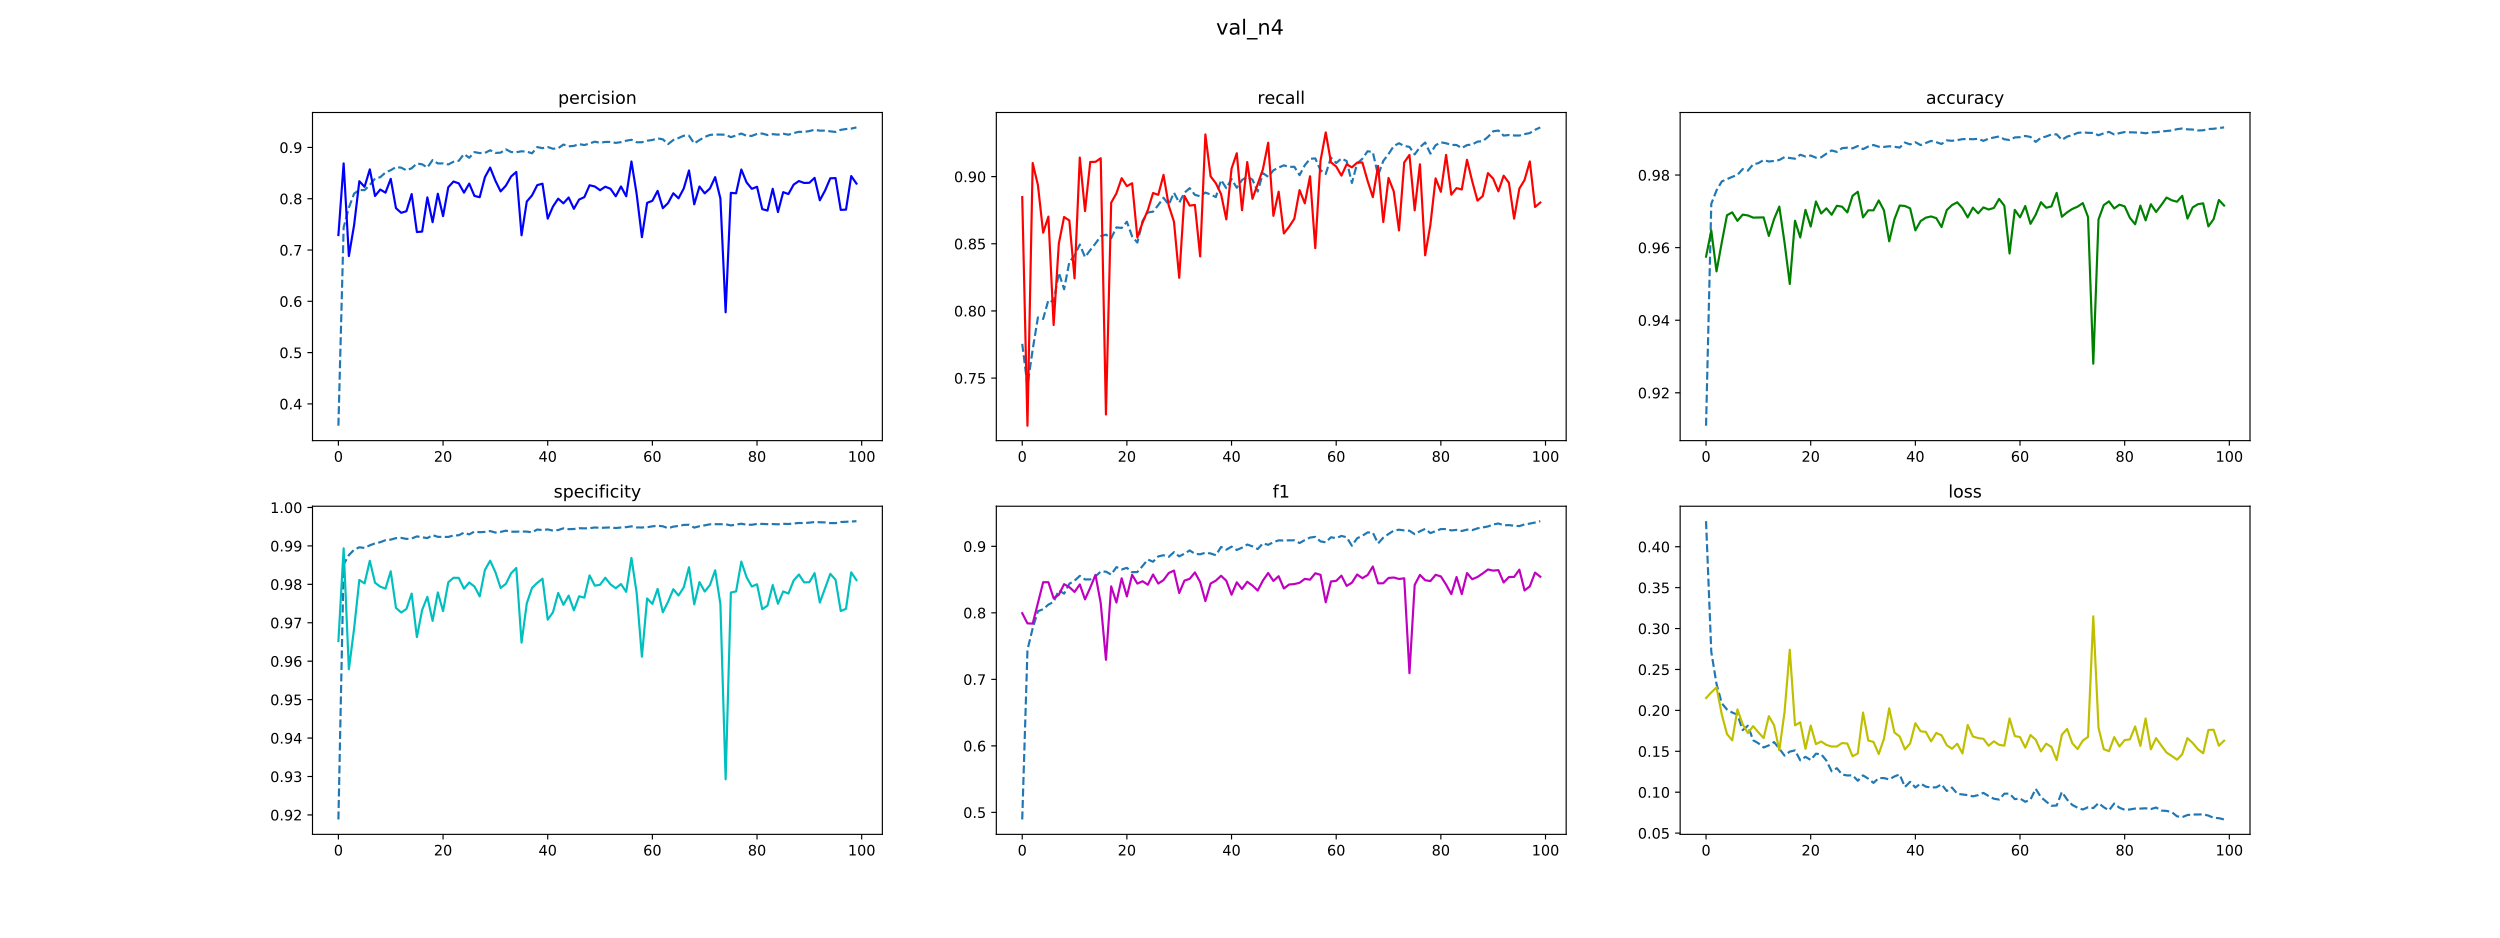 <?xml version="1.0" encoding="utf-8" standalone="no"?>
<!DOCTYPE svg PUBLIC "-//W3C//DTD SVG 1.1//EN"
  "http://www.w3.org/Graphics/SVG/1.1/DTD/svg11.dtd">
<!-- Created with matplotlib (https://matplotlib.org/) -->
<svg height="648pt" version="1.1" viewBox="0 0 1728 648" width="1728pt" xmlns="http://www.w3.org/2000/svg" xmlns:xlink="http://www.w3.org/1999/xlink">
 <defs>
  <style type="text/css">
*{stroke-linecap:butt;stroke-linejoin:round;}
  </style>
 </defs>
 <g id="figure_1">
  <g id="patch_1">
   <path d="M 0 648 
L 1728 648 
L 1728 0 
L 0 0 
z
" style="fill:#ffffff;"/>
  </g>
  <g id="axes_1">
   <g id="patch_2">
    <path d="M 216 304.56 
L 609.882 304.56 
L 609.882 77.76 
L 216 77.76 
z
" style="fill:#ffffff;"/>
   </g>
   <g id="matplotlib.axis_1">
    <g id="xtick_1">
     <g id="line2d_1">
      <defs>
       <path d="M 0 0 
L 0 3.5 
" id="m7e056b2514" style="stroke:#000000;stroke-width:0.8;"/>
      </defs>
      <g>
       <use style="stroke:#000000;stroke-width:0.8;" x="233.904" xlink:href="#m7e056b2514" y="304.56"/>
      </g>
     </g>
     <g id="text_1">
      <!-- 0 -->
      <defs>
       <path d="M 31.781 66.406 
Q 24.172 66.406 20.328 58.906 
Q 16.5 51.422 16.5 36.375 
Q 16.5 21.391 20.328 13.891 
Q 24.172 6.391 31.781 6.391 
Q 39.453 6.391 43.281 13.891 
Q 47.125 21.391 47.125 36.375 
Q 47.125 51.422 43.281 58.906 
Q 39.453 66.406 31.781 66.406 
z
M 31.781 74.219 
Q 44.047 74.219 50.516 64.516 
Q 56.984 54.828 56.984 36.375 
Q 56.984 17.969 50.516 8.266 
Q 44.047 -1.422 31.781 -1.422 
Q 19.531 -1.422 13.062 8.266 
Q 6.594 17.969 6.594 36.375 
Q 6.594 54.828 13.062 64.516 
Q 19.531 74.219 31.781 74.219 
z
" id="DejaVuSans-48"/>
      </defs>
      <g transform="translate(230.722 319.158)scale(0.1 -0.1)">
       <use xlink:href="#DejaVuSans-48"/>
      </g>
     </g>
    </g>
    <g id="xtick_2">
     <g id="line2d_2">
      <g>
       <use style="stroke:#000000;stroke-width:0.8;" x="306.242" xlink:href="#m7e056b2514" y="304.56"/>
      </g>
     </g>
     <g id="text_2">
      <!-- 20 -->
      <defs>
       <path d="M 19.188 8.297 
L 53.609 8.297 
L 53.609 0 
L 7.328 0 
L 7.328 8.297 
Q 12.938 14.109 22.625 23.891 
Q 32.328 33.688 34.812 36.531 
Q 39.547 41.844 41.422 45.531 
Q 43.312 49.219 43.312 52.781 
Q 43.312 58.594 39.234 62.25 
Q 35.156 65.922 28.609 65.922 
Q 23.969 65.922 18.812 64.312 
Q 13.672 62.703 7.812 59.422 
L 7.812 69.391 
Q 13.766 71.781 18.938 73 
Q 24.125 74.219 28.422 74.219 
Q 39.75 74.219 46.484 68.547 
Q 53.219 62.891 53.219 53.422 
Q 53.219 48.922 51.531 44.891 
Q 49.859 40.875 45.406 35.406 
Q 44.188 33.984 37.641 27.219 
Q 31.109 20.453 19.188 8.297 
z
" id="DejaVuSans-50"/>
      </defs>
      <g transform="translate(299.88 319.158)scale(0.1 -0.1)">
       <use xlink:href="#DejaVuSans-50"/>
       <use x="63.623" xlink:href="#DejaVuSans-48"/>
      </g>
     </g>
    </g>
    <g id="xtick_3">
     <g id="line2d_3">
      <g>
       <use style="stroke:#000000;stroke-width:0.8;" x="378.58" xlink:href="#m7e056b2514" y="304.56"/>
      </g>
     </g>
     <g id="text_3">
      <!-- 40 -->
      <defs>
       <path d="M 37.797 64.312 
L 12.891 25.391 
L 37.797 25.391 
z
M 35.203 72.906 
L 47.609 72.906 
L 47.609 25.391 
L 58.016 25.391 
L 58.016 17.188 
L 47.609 17.188 
L 47.609 0 
L 37.797 0 
L 37.797 17.188 
L 4.891 17.188 
L 4.891 26.703 
z
" id="DejaVuSans-52"/>
      </defs>
      <g transform="translate(372.218 319.158)scale(0.1 -0.1)">
       <use xlink:href="#DejaVuSans-52"/>
       <use x="63.623" xlink:href="#DejaVuSans-48"/>
      </g>
     </g>
    </g>
    <g id="xtick_4">
     <g id="line2d_4">
      <g>
       <use style="stroke:#000000;stroke-width:0.8;" x="450.919" xlink:href="#m7e056b2514" y="304.56"/>
      </g>
     </g>
     <g id="text_4">
      <!-- 60 -->
      <defs>
       <path d="M 33.016 40.375 
Q 26.375 40.375 22.484 35.828 
Q 18.609 31.297 18.609 23.391 
Q 18.609 15.531 22.484 10.953 
Q 26.375 6.391 33.016 6.391 
Q 39.656 6.391 43.531 10.953 
Q 47.406 15.531 47.406 23.391 
Q 47.406 31.297 43.531 35.828 
Q 39.656 40.375 33.016 40.375 
z
M 52.594 71.297 
L 52.594 62.312 
Q 48.875 64.062 45.094 64.984 
Q 41.312 65.922 37.594 65.922 
Q 27.828 65.922 22.672 59.328 
Q 17.531 52.734 16.797 39.406 
Q 19.672 43.656 24.016 45.922 
Q 28.375 48.188 33.594 48.188 
Q 44.578 48.188 50.953 41.516 
Q 57.328 34.859 57.328 23.391 
Q 57.328 12.156 50.688 5.359 
Q 44.047 -1.422 33.016 -1.422 
Q 20.359 -1.422 13.672 8.266 
Q 6.984 17.969 6.984 36.375 
Q 6.984 53.656 15.188 63.938 
Q 23.391 74.219 37.203 74.219 
Q 40.922 74.219 44.703 73.484 
Q 48.484 72.75 52.594 71.297 
z
" id="DejaVuSans-54"/>
      </defs>
      <g transform="translate(444.556 319.158)scale(0.1 -0.1)">
       <use xlink:href="#DejaVuSans-54"/>
       <use x="63.623" xlink:href="#DejaVuSans-48"/>
      </g>
     </g>
    </g>
    <g id="xtick_5">
     <g id="line2d_5">
      <g>
       <use style="stroke:#000000;stroke-width:0.8;" x="523.257" xlink:href="#m7e056b2514" y="304.56"/>
      </g>
     </g>
     <g id="text_5">
      <!-- 80 -->
      <defs>
       <path d="M 31.781 34.625 
Q 24.75 34.625 20.719 30.859 
Q 16.703 27.094 16.703 20.516 
Q 16.703 13.922 20.719 10.156 
Q 24.75 6.391 31.781 6.391 
Q 38.812 6.391 42.859 10.172 
Q 46.922 13.969 46.922 20.516 
Q 46.922 27.094 42.891 30.859 
Q 38.875 34.625 31.781 34.625 
z
M 21.922 38.812 
Q 15.578 40.375 12.031 44.719 
Q 8.5 49.078 8.5 55.328 
Q 8.5 64.062 14.719 69.141 
Q 20.953 74.219 31.781 74.219 
Q 42.672 74.219 48.875 69.141 
Q 55.078 64.062 55.078 55.328 
Q 55.078 49.078 51.531 44.719 
Q 48 40.375 41.703 38.812 
Q 48.828 37.156 52.797 32.312 
Q 56.781 27.484 56.781 20.516 
Q 56.781 9.906 50.312 4.234 
Q 43.844 -1.422 31.781 -1.422 
Q 19.734 -1.422 13.25 4.234 
Q 6.781 9.906 6.781 20.516 
Q 6.781 27.484 10.781 32.312 
Q 14.797 37.156 21.922 38.812 
z
M 18.312 54.391 
Q 18.312 48.734 21.844 45.562 
Q 25.391 42.391 31.781 42.391 
Q 38.141 42.391 41.719 45.562 
Q 45.312 48.734 45.312 54.391 
Q 45.312 60.062 41.719 63.234 
Q 38.141 66.406 31.781 66.406 
Q 25.391 66.406 21.844 63.234 
Q 18.312 60.062 18.312 54.391 
z
" id="DejaVuSans-56"/>
      </defs>
      <g transform="translate(516.895 319.158)scale(0.1 -0.1)">
       <use xlink:href="#DejaVuSans-56"/>
       <use x="63.623" xlink:href="#DejaVuSans-48"/>
      </g>
     </g>
    </g>
    <g id="xtick_6">
     <g id="line2d_6">
      <g>
       <use style="stroke:#000000;stroke-width:0.8;" x="595.596" xlink:href="#m7e056b2514" y="304.56"/>
      </g>
     </g>
     <g id="text_6">
      <!-- 100 -->
      <defs>
       <path d="M 12.406 8.297 
L 28.516 8.297 
L 28.516 63.922 
L 10.984 60.406 
L 10.984 69.391 
L 28.422 72.906 
L 38.281 72.906 
L 38.281 8.297 
L 54.391 8.297 
L 54.391 0 
L 12.406 0 
z
" id="DejaVuSans-49"/>
      </defs>
      <g transform="translate(586.052 319.158)scale(0.1 -0.1)">
       <use xlink:href="#DejaVuSans-49"/>
       <use x="63.623" xlink:href="#DejaVuSans-48"/>
       <use x="127.246" xlink:href="#DejaVuSans-48"/>
      </g>
     </g>
    </g>
   </g>
   <g id="matplotlib.axis_2">
    <g id="ytick_1">
     <g id="line2d_7">
      <defs>
       <path d="M 0 0 
L -3.5 0 
" id="m244015e565" style="stroke:#000000;stroke-width:0.8;"/>
      </defs>
      <g>
       <use style="stroke:#000000;stroke-width:0.8;" x="216" xlink:href="#m244015e565" y="279.172"/>
      </g>
     </g>
     <g id="text_7">
      <!-- 0.4 -->
      <defs>
       <path d="M 10.688 12.406 
L 21 12.406 
L 21 0 
L 10.688 0 
z
" id="DejaVuSans-46"/>
      </defs>
      <g transform="translate(193.097 282.971)scale(0.1 -0.1)">
       <use xlink:href="#DejaVuSans-48"/>
       <use x="63.623" xlink:href="#DejaVuSans-46"/>
       <use x="95.41" xlink:href="#DejaVuSans-52"/>
      </g>
     </g>
    </g>
    <g id="ytick_2">
     <g id="line2d_8">
      <g>
       <use style="stroke:#000000;stroke-width:0.8;" x="216" xlink:href="#m244015e565" y="243.719"/>
      </g>
     </g>
     <g id="text_8">
      <!-- 0.5 -->
      <defs>
       <path d="M 10.797 72.906 
L 49.516 72.906 
L 49.516 64.594 
L 19.828 64.594 
L 19.828 46.734 
Q 21.969 47.469 24.109 47.828 
Q 26.266 48.188 28.422 48.188 
Q 40.625 48.188 47.75 41.5 
Q 54.891 34.812 54.891 23.391 
Q 54.891 11.625 47.562 5.094 
Q 40.234 -1.422 26.906 -1.422 
Q 22.312 -1.422 17.547 -0.641 
Q 12.797 0.141 7.719 1.703 
L 7.719 11.625 
Q 12.109 9.234 16.797 8.062 
Q 21.484 6.891 26.703 6.891 
Q 35.156 6.891 40.078 11.328 
Q 45.016 15.766 45.016 23.391 
Q 45.016 31 40.078 35.438 
Q 35.156 39.891 26.703 39.891 
Q 22.75 39.891 18.812 39.016 
Q 14.891 38.141 10.797 36.281 
z
" id="DejaVuSans-53"/>
      </defs>
      <g transform="translate(193.097 247.518)scale(0.1 -0.1)">
       <use xlink:href="#DejaVuSans-48"/>
       <use x="63.623" xlink:href="#DejaVuSans-46"/>
       <use x="95.41" xlink:href="#DejaVuSans-53"/>
      </g>
     </g>
    </g>
    <g id="ytick_3">
     <g id="line2d_9">
      <g>
       <use style="stroke:#000000;stroke-width:0.8;" x="216" xlink:href="#m244015e565" y="208.266"/>
      </g>
     </g>
     <g id="text_9">
      <!-- 0.6 -->
      <g transform="translate(193.097 212.065)scale(0.1 -0.1)">
       <use xlink:href="#DejaVuSans-48"/>
       <use x="63.623" xlink:href="#DejaVuSans-46"/>
       <use x="95.41" xlink:href="#DejaVuSans-54"/>
      </g>
     </g>
    </g>
    <g id="ytick_4">
     <g id="line2d_10">
      <g>
       <use style="stroke:#000000;stroke-width:0.8;" x="216" xlink:href="#m244015e565" y="172.813"/>
      </g>
     </g>
     <g id="text_10">
      <!-- 0.7 -->
      <defs>
       <path d="M 8.203 72.906 
L 55.078 72.906 
L 55.078 68.703 
L 28.609 0 
L 18.312 0 
L 43.219 64.594 
L 8.203 64.594 
z
" id="DejaVuSans-55"/>
      </defs>
      <g transform="translate(193.097 176.613)scale(0.1 -0.1)">
       <use xlink:href="#DejaVuSans-48"/>
       <use x="63.623" xlink:href="#DejaVuSans-46"/>
       <use x="95.41" xlink:href="#DejaVuSans-55"/>
      </g>
     </g>
    </g>
    <g id="ytick_5">
     <g id="line2d_11">
      <g>
       <use style="stroke:#000000;stroke-width:0.8;" x="216" xlink:href="#m244015e565" y="137.361"/>
      </g>
     </g>
     <g id="text_11">
      <!-- 0.8 -->
      <g transform="translate(193.097 141.16)scale(0.1 -0.1)">
       <use xlink:href="#DejaVuSans-48"/>
       <use x="63.623" xlink:href="#DejaVuSans-46"/>
       <use x="95.41" xlink:href="#DejaVuSans-56"/>
      </g>
     </g>
    </g>
    <g id="ytick_6">
     <g id="line2d_12">
      <g>
       <use style="stroke:#000000;stroke-width:0.8;" x="216" xlink:href="#m244015e565" y="101.908"/>
      </g>
     </g>
     <g id="text_12">
      <!-- 0.9 -->
      <defs>
       <path d="M 10.984 1.516 
L 10.984 10.5 
Q 14.703 8.734 18.5 7.812 
Q 22.312 6.891 25.984 6.891 
Q 35.75 6.891 40.891 13.453 
Q 46.047 20.016 46.781 33.406 
Q 43.953 29.203 39.594 26.953 
Q 35.25 24.703 29.984 24.703 
Q 19.047 24.703 12.672 31.312 
Q 6.297 37.938 6.297 49.422 
Q 6.297 60.641 12.938 67.422 
Q 19.578 74.219 30.609 74.219 
Q 43.266 74.219 49.922 64.516 
Q 56.594 54.828 56.594 36.375 
Q 56.594 19.141 48.406 8.859 
Q 40.234 -1.422 26.422 -1.422 
Q 22.703 -1.422 18.891 -0.688 
Q 15.094 0.047 10.984 1.516 
z
M 30.609 32.422 
Q 37.25 32.422 41.125 36.953 
Q 45.016 41.5 45.016 49.422 
Q 45.016 57.281 41.125 61.844 
Q 37.25 66.406 30.609 66.406 
Q 23.969 66.406 20.094 61.844 
Q 16.219 57.281 16.219 49.422 
Q 16.219 41.5 20.094 36.953 
Q 23.969 32.422 30.609 32.422 
z
" id="DejaVuSans-57"/>
      </defs>
      <g transform="translate(193.097 105.707)scale(0.1 -0.1)">
       <use xlink:href="#DejaVuSans-48"/>
       <use x="63.623" xlink:href="#DejaVuSans-46"/>
       <use x="95.41" xlink:href="#DejaVuSans-57"/>
      </g>
     </g>
    </g>
   </g>
   <g id="line2d_13">
    <path clip-path="url(#p99b81f9f39)" d="M 233.904 294.251 
L 237.521 157.281 
L 241.138 143.495 
L 244.754 133.847 
L 248.371 131.293 
L 251.988 131.433 
L 255.605 127.93 
L 259.222 123.401 
L 262.839 122.488 
L 266.456 119.24 
L 270.073 117.651 
L 273.69 115.474 
L 277.307 115.887 
L 280.924 117.742 
L 284.541 116.301 
L 288.158 112.983 
L 291.774 113.568 
L 295.391 115.782 
L 299.008 110.631 
L 302.625 112.97 
L 306.242 112.941 
L 309.859 113.664 
L 313.476 111.798 
L 317.093 111.121 
L 320.71 106.49 
L 324.327 109.073 
L 327.944 105.138 
L 331.561 105.8 
L 335.177 105.695 
L 338.794 103.865 
L 342.411 105.699 
L 346.028 105.518 
L 349.645 103.188 
L 353.262 105.092 
L 356.879 105.205 
L 360.496 104.572 
L 364.113 104.765 
L 367.73 105.981 
L 371.347 101.663 
L 374.964 102.427 
L 378.58 101.61 
L 382.197 102.834 
L 385.814 102.447 
L 389.431 99.933 
L 393.048 101.154 
L 396.665 100.85 
L 400.282 99.58 
L 403.899 100.267 
L 407.516 99.155 
L 411.133 97.935 
L 414.75 98.708 
L 418.367 98.097 
L 421.983 98.101 
L 425.6 98.769 
L 429.217 98.246 
L 432.834 97.259 
L 436.451 96.628 
L 440.068 98.334 
L 443.685 98.316 
L 447.302 97.256 
L 450.919 96.757 
L 454.536 95.604 
L 458.153 96.321 
L 461.77 99.618 
L 465.386 96.784 
L 469.003 95.399 
L 472.62 93.796 
L 476.237 93.795 
L 479.854 99.18 
L 483.471 96.8 
L 487.088 94.697 
L 490.705 93.238 
L 494.322 92.997 
L 497.939 93.019 
L 501.556 93.142 
L 505.173 94.806 
L 508.789 93.632 
L 512.406 92.294 
L 516.023 93.87 
L 519.64 93.942 
L 523.257 92.552 
L 526.874 92.293 
L 530.491 93.343 
L 534.108 92.724 
L 537.725 93.082 
L 541.342 92.443 
L 544.959 93.122 
L 548.576 91.985 
L 552.193 91.109 
L 555.809 91.2 
L 559.426 90.584 
L 563.043 89.71 
L 566.66 90.317 
L 570.277 90.267 
L 573.894 90.787 
L 577.511 91.207 
L 581.128 89.761 
L 584.745 89.17 
L 588.362 88.897 
L 591.979 88.069 
" style="fill:none;stroke:#1f77b4;stroke-dasharray:5.55,2.4;stroke-dashoffset:0;stroke-width:1.5;"/>
   </g>
   <g id="line2d_14">
    <path clip-path="url(#p99b81f9f39)" d="M 233.904 162.452 
L 237.521 112.962 
L 241.138 176.979 
L 244.754 155.575 
L 248.371 125.27 
L 251.988 129.136 
L 255.605 117.082 
L 259.222 135.477 
L 262.839 131.008 
L 266.456 133.168 
L 270.073 123.623 
L 273.69 143.877 
L 277.307 147.104 
L 280.924 145.971 
L 284.541 134.143 
L 288.158 160.376 
L 291.774 160.064 
L 295.391 136.451 
L 299.008 153.564 
L 302.625 133.924 
L 306.242 149.379 
L 309.859 129.396 
L 313.476 125.463 
L 317.093 126.734 
L 320.71 133.156 
L 324.327 126.912 
L 327.944 135.409 
L 331.561 136.311 
L 335.177 122.454 
L 338.794 115.838 
L 342.411 124.895 
L 346.028 132.293 
L 349.645 128.341 
L 353.262 122.001 
L 356.879 118.831 
L 360.496 162.609 
L 364.113 139.283 
L 367.73 135.078 
L 371.347 127.946 
L 374.964 126.974 
L 378.58 151.102 
L 382.197 142.779 
L 385.814 137.32 
L 389.431 140.543 
L 393.048 136.506 
L 396.665 144.331 
L 400.282 137.931 
L 403.899 136.262 
L 407.516 128.05 
L 411.133 128.903 
L 414.75 131.48 
L 418.367 129.054 
L 421.983 130.491 
L 425.6 135.685 
L 429.217 128.895 
L 432.834 135.652 
L 436.451 111.613 
L 440.068 134.258 
L 443.685 163.941 
L 447.302 140.212 
L 450.919 138.803 
L 454.536 131.939 
L 458.153 143.892 
L 461.77 140.344 
L 465.386 133.598 
L 469.003 137.068 
L 472.62 130.252 
L 476.237 117.833 
L 479.854 141.205 
L 483.471 128.92 
L 487.088 133.635 
L 490.705 130.267 
L 494.322 122.447 
L 497.939 137.217 
L 501.556 215.849 
L 505.173 133.308 
L 508.789 133.592 
L 512.406 117.172 
L 516.023 126.053 
L 519.64 130.522 
L 523.257 129.085 
L 526.874 144.558 
L 530.491 145.548 
L 534.108 130.51 
L 537.725 146.57 
L 541.342 132.819 
L 544.959 134.123 
L 548.576 127.597 
L 552.193 125.143 
L 555.809 126.446 
L 559.426 126.338 
L 563.043 122.94 
L 566.66 138.441 
L 570.277 131.708 
L 573.894 123.239 
L 577.511 123.096 
L 581.128 145.074 
L 584.745 144.884 
L 588.362 121.696 
L 591.979 126.883 
" style="fill:none;stroke:#0000ff;stroke-linecap:square;stroke-width:1.5;"/>
   </g>
   <g id="patch_3">
    <path d="M 216 304.56 
L 216 77.76 
" style="fill:none;stroke:#000000;stroke-linecap:square;stroke-linejoin:miter;stroke-width:0.8;"/>
   </g>
   <g id="patch_4">
    <path d="M 609.882 304.56 
L 609.882 77.76 
" style="fill:none;stroke:#000000;stroke-linecap:square;stroke-linejoin:miter;stroke-width:0.8;"/>
   </g>
   <g id="patch_5">
    <path d="M 216 304.56 
L 609.882 304.56 
" style="fill:none;stroke:#000000;stroke-linecap:square;stroke-linejoin:miter;stroke-width:0.8;"/>
   </g>
   <g id="patch_6">
    <path d="M 216 77.76 
L 609.882 77.76 
" style="fill:none;stroke:#000000;stroke-linecap:square;stroke-linejoin:miter;stroke-width:0.8;"/>
   </g>
   <g id="text_13">
    <!-- percision -->
    <defs>
     <path d="M 18.109 8.203 
L 18.109 -20.797 
L 9.078 -20.797 
L 9.078 54.688 
L 18.109 54.688 
L 18.109 46.391 
Q 20.953 51.266 25.266 53.625 
Q 29.594 56 35.594 56 
Q 45.562 56 51.781 48.094 
Q 58.016 40.188 58.016 27.297 
Q 58.016 14.406 51.781 6.484 
Q 45.562 -1.422 35.594 -1.422 
Q 29.594 -1.422 25.266 0.953 
Q 20.953 3.328 18.109 8.203 
z
M 48.688 27.297 
Q 48.688 37.203 44.609 42.844 
Q 40.531 48.484 33.406 48.484 
Q 26.266 48.484 22.188 42.844 
Q 18.109 37.203 18.109 27.297 
Q 18.109 17.391 22.188 11.75 
Q 26.266 6.109 33.406 6.109 
Q 40.531 6.109 44.609 11.75 
Q 48.688 17.391 48.688 27.297 
z
" id="DejaVuSans-112"/>
     <path d="M 56.203 29.594 
L 56.203 25.203 
L 14.891 25.203 
Q 15.484 15.922 20.484 11.062 
Q 25.484 6.203 34.422 6.203 
Q 39.594 6.203 44.453 7.469 
Q 49.312 8.734 54.109 11.281 
L 54.109 2.781 
Q 49.266 0.734 44.188 -0.344 
Q 39.109 -1.422 33.891 -1.422 
Q 20.797 -1.422 13.156 6.188 
Q 5.516 13.812 5.516 26.812 
Q 5.516 40.234 12.766 48.109 
Q 20.016 56 32.328 56 
Q 43.359 56 49.781 48.891 
Q 56.203 41.797 56.203 29.594 
z
M 47.219 32.234 
Q 47.125 39.594 43.094 43.984 
Q 39.062 48.391 32.422 48.391 
Q 24.906 48.391 20.391 44.141 
Q 15.875 39.891 15.188 32.172 
z
" id="DejaVuSans-101"/>
     <path d="M 41.109 46.297 
Q 39.594 47.172 37.812 47.578 
Q 36.031 48 33.891 48 
Q 26.266 48 22.188 43.047 
Q 18.109 38.094 18.109 28.812 
L 18.109 0 
L 9.078 0 
L 9.078 54.688 
L 18.109 54.688 
L 18.109 46.188 
Q 20.953 51.172 25.484 53.578 
Q 30.031 56 36.531 56 
Q 37.453 56 38.578 55.875 
Q 39.703 55.766 41.062 55.516 
z
" id="DejaVuSans-114"/>
     <path d="M 48.781 52.594 
L 48.781 44.188 
Q 44.969 46.297 41.141 47.344 
Q 37.312 48.391 33.406 48.391 
Q 24.656 48.391 19.812 42.844 
Q 14.984 37.312 14.984 27.297 
Q 14.984 17.281 19.812 11.734 
Q 24.656 6.203 33.406 6.203 
Q 37.312 6.203 41.141 7.25 
Q 44.969 8.297 48.781 10.406 
L 48.781 2.094 
Q 45.016 0.344 40.984 -0.531 
Q 36.969 -1.422 32.422 -1.422 
Q 20.062 -1.422 12.781 6.344 
Q 5.516 14.109 5.516 27.297 
Q 5.516 40.672 12.859 48.328 
Q 20.219 56 33.016 56 
Q 37.156 56 41.109 55.141 
Q 45.062 54.297 48.781 52.594 
z
" id="DejaVuSans-99"/>
     <path d="M 9.422 54.688 
L 18.406 54.688 
L 18.406 0 
L 9.422 0 
z
M 9.422 75.984 
L 18.406 75.984 
L 18.406 64.594 
L 9.422 64.594 
z
" id="DejaVuSans-105"/>
     <path d="M 44.281 53.078 
L 44.281 44.578 
Q 40.484 46.531 36.375 47.5 
Q 32.281 48.484 27.875 48.484 
Q 21.188 48.484 17.844 46.438 
Q 14.5 44.391 14.5 40.281 
Q 14.5 37.156 16.891 35.375 
Q 19.281 33.594 26.516 31.984 
L 29.594 31.297 
Q 39.156 29.25 43.188 25.516 
Q 47.219 21.781 47.219 15.094 
Q 47.219 7.469 41.188 3.016 
Q 35.156 -1.422 24.609 -1.422 
Q 20.219 -1.422 15.453 -0.562 
Q 10.688 0.297 5.422 2 
L 5.422 11.281 
Q 10.406 8.688 15.234 7.391 
Q 20.062 6.109 24.812 6.109 
Q 31.156 6.109 34.562 8.281 
Q 37.984 10.453 37.984 14.406 
Q 37.984 18.062 35.516 20.016 
Q 33.062 21.969 24.703 23.781 
L 21.578 24.516 
Q 13.234 26.266 9.516 29.906 
Q 5.812 33.547 5.812 39.891 
Q 5.812 47.609 11.281 51.797 
Q 16.75 56 26.812 56 
Q 31.781 56 36.172 55.266 
Q 40.578 54.547 44.281 53.078 
z
" id="DejaVuSans-115"/>
     <path d="M 30.609 48.391 
Q 23.391 48.391 19.188 42.75 
Q 14.984 37.109 14.984 27.297 
Q 14.984 17.484 19.156 11.844 
Q 23.344 6.203 30.609 6.203 
Q 37.797 6.203 41.984 11.859 
Q 46.188 17.531 46.188 27.297 
Q 46.188 37.016 41.984 42.703 
Q 37.797 48.391 30.609 48.391 
z
M 30.609 56 
Q 42.328 56 49.016 48.375 
Q 55.719 40.766 55.719 27.297 
Q 55.719 13.875 49.016 6.219 
Q 42.328 -1.422 30.609 -1.422 
Q 18.844 -1.422 12.172 6.219 
Q 5.516 13.875 5.516 27.297 
Q 5.516 40.766 12.172 48.375 
Q 18.844 56 30.609 56 
z
" id="DejaVuSans-111"/>
     <path d="M 54.891 33.016 
L 54.891 0 
L 45.906 0 
L 45.906 32.719 
Q 45.906 40.484 42.875 44.328 
Q 39.844 48.188 33.797 48.188 
Q 26.516 48.188 22.312 43.547 
Q 18.109 38.922 18.109 30.906 
L 18.109 0 
L 9.078 0 
L 9.078 54.688 
L 18.109 54.688 
L 18.109 46.188 
Q 21.344 51.125 25.703 53.562 
Q 30.078 56 35.797 56 
Q 45.219 56 50.047 50.172 
Q 54.891 44.344 54.891 33.016 
z
" id="DejaVuSans-110"/>
    </defs>
    <g transform="translate(385.743 71.76)scale(0.12 -0.12)">
     <use xlink:href="#DejaVuSans-112"/>
     <use x="63.477" xlink:href="#DejaVuSans-101"/>
     <use x="125" xlink:href="#DejaVuSans-114"/>
     <use x="166.082" xlink:href="#DejaVuSans-99"/>
     <use x="221.062" xlink:href="#DejaVuSans-105"/>
     <use x="248.846" xlink:href="#DejaVuSans-115"/>
     <use x="300.945" xlink:href="#DejaVuSans-105"/>
     <use x="328.729" xlink:href="#DejaVuSans-111"/>
     <use x="389.91" xlink:href="#DejaVuSans-110"/>
    </g>
   </g>
  </g>
  <g id="axes_2">
   <g id="patch_7">
    <path d="M 688.659 304.56 
L 1082.541 304.56 
L 1082.541 77.76 
L 688.659 77.76 
z
" style="fill:#ffffff;"/>
   </g>
   <g id="matplotlib.axis_3">
    <g id="xtick_7">
     <g id="line2d_15">
      <g>
       <use style="stroke:#000000;stroke-width:0.8;" x="706.563" xlink:href="#m7e056b2514" y="304.56"/>
      </g>
     </g>
     <g id="text_14">
      <!-- 0 -->
      <g transform="translate(703.381 319.158)scale(0.1 -0.1)">
       <use xlink:href="#DejaVuSans-48"/>
      </g>
     </g>
    </g>
    <g id="xtick_8">
     <g id="line2d_16">
      <g>
       <use style="stroke:#000000;stroke-width:0.8;" x="778.901" xlink:href="#m7e056b2514" y="304.56"/>
      </g>
     </g>
     <g id="text_15">
      <!-- 20 -->
      <g transform="translate(772.538 319.158)scale(0.1 -0.1)">
       <use xlink:href="#DejaVuSans-50"/>
       <use x="63.623" xlink:href="#DejaVuSans-48"/>
      </g>
     </g>
    </g>
    <g id="xtick_9">
     <g id="line2d_17">
      <g>
       <use style="stroke:#000000;stroke-width:0.8;" x="851.239" xlink:href="#m7e056b2514" y="304.56"/>
      </g>
     </g>
     <g id="text_16">
      <!-- 40 -->
      <g transform="translate(844.877 319.158)scale(0.1 -0.1)">
       <use xlink:href="#DejaVuSans-52"/>
       <use x="63.623" xlink:href="#DejaVuSans-48"/>
      </g>
     </g>
    </g>
    <g id="xtick_10">
     <g id="line2d_18">
      <g>
       <use style="stroke:#000000;stroke-width:0.8;" x="923.578" xlink:href="#m7e056b2514" y="304.56"/>
      </g>
     </g>
     <g id="text_17">
      <!-- 60 -->
      <g transform="translate(917.215 319.158)scale(0.1 -0.1)">
       <use xlink:href="#DejaVuSans-54"/>
       <use x="63.623" xlink:href="#DejaVuSans-48"/>
      </g>
     </g>
    </g>
    <g id="xtick_11">
     <g id="line2d_19">
      <g>
       <use style="stroke:#000000;stroke-width:0.8;" x="995.916" xlink:href="#m7e056b2514" y="304.56"/>
      </g>
     </g>
     <g id="text_18">
      <!-- 80 -->
      <g transform="translate(989.553 319.158)scale(0.1 -0.1)">
       <use xlink:href="#DejaVuSans-56"/>
       <use x="63.623" xlink:href="#DejaVuSans-48"/>
      </g>
     </g>
    </g>
    <g id="xtick_12">
     <g id="line2d_20">
      <g>
       <use style="stroke:#000000;stroke-width:0.8;" x="1068.254" xlink:href="#m7e056b2514" y="304.56"/>
      </g>
     </g>
     <g id="text_19">
      <!-- 100 -->
      <g transform="translate(1058.711 319.158)scale(0.1 -0.1)">
       <use xlink:href="#DejaVuSans-49"/>
       <use x="63.623" xlink:href="#DejaVuSans-48"/>
       <use x="127.246" xlink:href="#DejaVuSans-48"/>
      </g>
     </g>
    </g>
   </g>
   <g id="matplotlib.axis_4">
    <g id="ytick_7">
     <g id="line2d_21">
      <g>
       <use style="stroke:#000000;stroke-width:0.8;" x="688.659" xlink:href="#m244015e565" y="261.337"/>
      </g>
     </g>
     <g id="text_20">
      <!-- 0.75 -->
      <g transform="translate(659.393 265.136)scale(0.1 -0.1)">
       <use xlink:href="#DejaVuSans-48"/>
       <use x="63.623" xlink:href="#DejaVuSans-46"/>
       <use x="95.41" xlink:href="#DejaVuSans-55"/>
       <use x="159.033" xlink:href="#DejaVuSans-53"/>
      </g>
     </g>
    </g>
    <g id="ytick_8">
     <g id="line2d_22">
      <g>
       <use style="stroke:#000000;stroke-width:0.8;" x="688.659" xlink:href="#m244015e565" y="214.913"/>
      </g>
     </g>
     <g id="text_21">
      <!-- 0.80 -->
      <g transform="translate(659.393 218.713)scale(0.1 -0.1)">
       <use xlink:href="#DejaVuSans-48"/>
       <use x="63.623" xlink:href="#DejaVuSans-46"/>
       <use x="95.41" xlink:href="#DejaVuSans-56"/>
       <use x="159.033" xlink:href="#DejaVuSans-48"/>
      </g>
     </g>
    </g>
    <g id="ytick_9">
     <g id="line2d_23">
      <g>
       <use style="stroke:#000000;stroke-width:0.8;" x="688.659" xlink:href="#m244015e565" y="168.49"/>
      </g>
     </g>
     <g id="text_22">
      <!-- 0.85 -->
      <g transform="translate(659.393 172.29)scale(0.1 -0.1)">
       <use xlink:href="#DejaVuSans-48"/>
       <use x="63.623" xlink:href="#DejaVuSans-46"/>
       <use x="95.41" xlink:href="#DejaVuSans-56"/>
       <use x="159.033" xlink:href="#DejaVuSans-53"/>
      </g>
     </g>
    </g>
    <g id="ytick_10">
     <g id="line2d_24">
      <g>
       <use style="stroke:#000000;stroke-width:0.8;" x="688.659" xlink:href="#m244015e565" y="122.067"/>
      </g>
     </g>
     <g id="text_23">
      <!-- 0.90 -->
      <g transform="translate(659.393 125.866)scale(0.1 -0.1)">
       <use xlink:href="#DejaVuSans-48"/>
       <use x="63.623" xlink:href="#DejaVuSans-46"/>
       <use x="95.41" xlink:href="#DejaVuSans-57"/>
       <use x="159.033" xlink:href="#DejaVuSans-48"/>
      </g>
     </g>
    </g>
   </g>
   <g id="line2d_25">
    <path clip-path="url(#p3f6f1e99e9)" d="M 706.563 237.655 
L 710.179 266.405 
L 713.796 241.566 
L 717.413 219.413 
L 721.03 220.427 
L 724.647 207.402 
L 728.264 208.755 
L 731.881 188.481 
L 735.498 199.926 
L 739.115 181.211 
L 742.732 176.55 
L 746.349 169.011 
L 749.966 177.728 
L 753.582 172.882 
L 757.199 168.268 
L 760.816 163.324 
L 764.433 162.171 
L 768.05 164.68 
L 771.667 157.159 
L 775.284 157.585 
L 778.901 153.262 
L 782.518 163.437 
L 786.135 167.67 
L 789.752 152.751 
L 793.369 146.879 
L 796.986 146.307 
L 800.602 141.704 
L 804.219 136.729 
L 807.836 141.405 
L 811.453 133.186 
L 815.07 140.108 
L 818.687 133.223 
L 822.304 130.072 
L 825.921 134.685 
L 829.538 135.66 
L 833.155 133.105 
L 836.772 134.467 
L 840.389 136.207 
L 844.005 124.412 
L 847.622 130.061 
L 851.239 123.763 
L 854.856 129.779 
L 858.473 124.431 
L 862.09 122.201 
L 865.707 124.202 
L 869.324 132.387 
L 872.941 119.691 
L 876.558 122.196 
L 880.175 117.727 
L 883.792 115.818 
L 887.408 114.298 
L 891.025 115.346 
L 894.642 115.278 
L 898.259 121.08 
L 901.876 114.226 
L 905.493 109.813 
L 909.11 109.469 
L 912.727 117.641 
L 916.344 120.245 
L 919.961 108.974 
L 923.578 112.69 
L 927.195 109.532 
L 930.811 111.343 
L 934.428 126.443 
L 938.045 113.001 
L 941.662 109.746 
L 945.279 104.519 
L 948.896 105.173 
L 952.513 121.106 
L 956.13 111.252 
L 959.747 106.472 
L 963.364 100.959 
L 966.981 99.021 
L 970.598 100.902 
L 974.214 101.509 
L 977.831 106.714 
L 981.448 101.783 
L 985.065 98.527 
L 988.682 106.187 
L 992.299 100.391 
L 995.916 98.365 
L 999.533 99.036 
L 1003.15 100.141 
L 1006.767 100.227 
L 1010.384 102.358 
L 1014.001 100.273 
L 1017.618 99.885 
L 1021.234 97.884 
L 1024.851 97.575 
L 1028.468 94.637 
L 1032.085 90.744 
L 1035.702 90.24 
L 1039.319 93.716 
L 1042.936 93.315 
L 1046.553 93.642 
L 1050.17 93.682 
L 1053.787 92.693 
L 1057.404 91.978 
L 1061.021 89.729 
L 1064.637 88.069 
" style="fill:none;stroke:#1f77b4;stroke-dasharray:5.55,2.4;stroke-dashoffset:0;stroke-width:1.5;"/>
   </g>
   <g id="line2d_26">
    <path clip-path="url(#p3f6f1e99e9)" d="M 706.563 136.251 
L 710.179 294.251 
L 713.796 112.664 
L 717.413 127.976 
L 721.03 160.843 
L 724.647 149.724 
L 728.264 224.632 
L 731.881 168.227 
L 735.498 149.98 
L 739.115 152.384 
L 742.732 192.374 
L 746.349 108.893 
L 749.966 145.895 
L 753.582 111.947 
L 757.199 111.861 
L 760.816 109.363 
L 764.433 286.492 
L 768.05 140.067 
L 771.667 133.642 
L 775.284 123.162 
L 778.901 128.649 
L 782.518 126.671 
L 786.135 164.143 
L 789.752 153.789 
L 793.369 145.274 
L 796.986 133.425 
L 800.602 134.663 
L 804.219 120.865 
L 807.836 142.084 
L 811.453 153.275 
L 815.07 192.012 
L 818.687 135.439 
L 822.304 142.113 
L 825.921 141.639 
L 829.538 177.226 
L 833.155 92.925 
L 836.772 121.904 
L 840.389 126.658 
L 844.005 134.166 
L 847.622 151.637 
L 851.239 116.617 
L 854.856 105.924 
L 858.473 145.297 
L 862.09 112.01 
L 865.707 137.424 
L 869.324 127.242 
L 872.941 116.912 
L 876.558 98.644 
L 880.175 149.179 
L 883.792 132.467 
L 887.408 161.361 
L 891.025 156.741 
L 894.642 151.184 
L 898.259 131.426 
L 901.876 140.521 
L 905.493 121.843 
L 909.11 171.516 
L 912.727 111.164 
L 916.344 91.533 
L 919.961 112.201 
L 923.578 115.094 
L 927.195 121.393 
L 930.811 113.57 
L 934.428 115.67 
L 938.045 112.435 
L 941.662 112.289 
L 945.279 124.97 
L 948.896 136.248 
L 952.513 114.681 
L 956.13 153.47 
L 959.747 123.016 
L 963.364 132.318 
L 966.981 159.278 
L 970.598 112.272 
L 974.214 107.094 
L 977.831 145.38 
L 981.448 113.56 
L 985.065 176.484 
L 988.682 155.358 
L 992.299 123.298 
L 995.916 132.55 
L 999.533 107.061 
L 1003.15 134.557 
L 1006.767 130.026 
L 1010.384 130.957 
L 1014.001 110.445 
L 1017.618 125.397 
L 1021.234 138.681 
L 1024.851 135.528 
L 1028.468 119.656 
L 1032.085 123.474 
L 1035.702 132.246 
L 1039.319 121.418 
L 1042.936 126.29 
L 1046.553 151.12 
L 1050.17 130.359 
L 1053.787 124.388 
L 1057.404 111.59 
L 1061.021 143.053 
L 1064.637 140.009 
" style="fill:none;stroke:#ff0000;stroke-linecap:square;stroke-width:1.5;"/>
   </g>
   <g id="patch_8">
    <path d="M 688.659 304.56 
L 688.659 77.76 
" style="fill:none;stroke:#000000;stroke-linecap:square;stroke-linejoin:miter;stroke-width:0.8;"/>
   </g>
   <g id="patch_9">
    <path d="M 1082.541 304.56 
L 1082.541 77.76 
" style="fill:none;stroke:#000000;stroke-linecap:square;stroke-linejoin:miter;stroke-width:0.8;"/>
   </g>
   <g id="patch_10">
    <path d="M 688.659 304.56 
L 1082.541 304.56 
" style="fill:none;stroke:#000000;stroke-linecap:square;stroke-linejoin:miter;stroke-width:0.8;"/>
   </g>
   <g id="patch_11">
    <path d="M 688.659 77.76 
L 1082.541 77.76 
" style="fill:none;stroke:#000000;stroke-linecap:square;stroke-linejoin:miter;stroke-width:0.8;"/>
   </g>
   <g id="text_24">
    <!-- recall -->
    <defs>
     <path d="M 34.281 27.484 
Q 23.391 27.484 19.188 25 
Q 14.984 22.516 14.984 16.5 
Q 14.984 11.719 18.141 8.906 
Q 21.297 6.109 26.703 6.109 
Q 34.188 6.109 38.703 11.406 
Q 43.219 16.703 43.219 25.484 
L 43.219 27.484 
z
M 52.203 31.203 
L 52.203 0 
L 43.219 0 
L 43.219 8.297 
Q 40.141 3.328 35.547 0.953 
Q 30.953 -1.422 24.312 -1.422 
Q 15.922 -1.422 10.953 3.297 
Q 6 8.016 6 15.922 
Q 6 25.141 12.172 29.828 
Q 18.359 34.516 30.609 34.516 
L 43.219 34.516 
L 43.219 35.406 
Q 43.219 41.609 39.141 45 
Q 35.062 48.391 27.688 48.391 
Q 23 48.391 18.547 47.266 
Q 14.109 46.141 10.016 43.891 
L 10.016 52.203 
Q 14.938 54.109 19.578 55.047 
Q 24.219 56 28.609 56 
Q 40.484 56 46.344 49.844 
Q 52.203 43.703 52.203 31.203 
z
" id="DejaVuSans-97"/>
     <path d="M 9.422 75.984 
L 18.406 75.984 
L 18.406 0 
L 9.422 0 
z
" id="DejaVuSans-108"/>
    </defs>
    <g transform="translate(869.134 71.76)scale(0.12 -0.12)">
     <use xlink:href="#DejaVuSans-114"/>
     <use x="41.082" xlink:href="#DejaVuSans-101"/>
     <use x="102.605" xlink:href="#DejaVuSans-99"/>
     <use x="157.586" xlink:href="#DejaVuSans-97"/>
     <use x="218.865" xlink:href="#DejaVuSans-108"/>
     <use x="246.648" xlink:href="#DejaVuSans-108"/>
    </g>
   </g>
  </g>
  <g id="axes_3">
   <g id="patch_12">
    <path d="M 1161.318 304.56 
L 1555.2 304.56 
L 1555.2 77.76 
L 1161.318 77.76 
z
" style="fill:#ffffff;"/>
   </g>
   <g id="matplotlib.axis_5">
    <g id="xtick_13">
     <g id="line2d_27">
      <g>
       <use style="stroke:#000000;stroke-width:0.8;" x="1179.221" xlink:href="#m7e056b2514" y="304.56"/>
      </g>
     </g>
     <g id="text_25">
      <!-- 0 -->
      <g transform="translate(1176.04 319.158)scale(0.1 -0.1)">
       <use xlink:href="#DejaVuSans-48"/>
      </g>
     </g>
    </g>
    <g id="xtick_14">
     <g id="line2d_28">
      <g>
       <use style="stroke:#000000;stroke-width:0.8;" x="1251.56" xlink:href="#m7e056b2514" y="304.56"/>
      </g>
     </g>
     <g id="text_26">
      <!-- 20 -->
      <g transform="translate(1245.197 319.158)scale(0.1 -0.1)">
       <use xlink:href="#DejaVuSans-50"/>
       <use x="63.623" xlink:href="#DejaVuSans-48"/>
      </g>
     </g>
    </g>
    <g id="xtick_15">
     <g id="line2d_29">
      <g>
       <use style="stroke:#000000;stroke-width:0.8;" x="1323.898" xlink:href="#m7e056b2514" y="304.56"/>
      </g>
     </g>
     <g id="text_27">
      <!-- 40 -->
      <g transform="translate(1317.536 319.158)scale(0.1 -0.1)">
       <use xlink:href="#DejaVuSans-52"/>
       <use x="63.623" xlink:href="#DejaVuSans-48"/>
      </g>
     </g>
    </g>
    <g id="xtick_16">
     <g id="line2d_30">
      <g>
       <use style="stroke:#000000;stroke-width:0.8;" x="1396.236" xlink:href="#m7e056b2514" y="304.56"/>
      </g>
     </g>
     <g id="text_28">
      <!-- 60 -->
      <g transform="translate(1389.874 319.158)scale(0.1 -0.1)">
       <use xlink:href="#DejaVuSans-54"/>
       <use x="63.623" xlink:href="#DejaVuSans-48"/>
      </g>
     </g>
    </g>
    <g id="xtick_17">
     <g id="line2d_31">
      <g>
       <use style="stroke:#000000;stroke-width:0.8;" x="1468.575" xlink:href="#m7e056b2514" y="304.56"/>
      </g>
     </g>
     <g id="text_29">
      <!-- 80 -->
      <g transform="translate(1462.212 319.158)scale(0.1 -0.1)">
       <use xlink:href="#DejaVuSans-56"/>
       <use x="63.623" xlink:href="#DejaVuSans-48"/>
      </g>
     </g>
    </g>
    <g id="xtick_18">
     <g id="line2d_32">
      <g>
       <use style="stroke:#000000;stroke-width:0.8;" x="1540.913" xlink:href="#m7e056b2514" y="304.56"/>
      </g>
     </g>
     <g id="text_30">
      <!-- 100 -->
      <g transform="translate(1531.369 319.158)scale(0.1 -0.1)">
       <use xlink:href="#DejaVuSans-49"/>
       <use x="63.623" xlink:href="#DejaVuSans-48"/>
       <use x="127.246" xlink:href="#DejaVuSans-48"/>
      </g>
     </g>
    </g>
   </g>
   <g id="matplotlib.axis_6">
    <g id="ytick_11">
     <g id="line2d_33">
      <g>
       <use style="stroke:#000000;stroke-width:0.8;" x="1161.318" xlink:href="#m244015e565" y="271.509"/>
      </g>
     </g>
     <g id="text_31">
      <!-- 0.92 -->
      <g transform="translate(1132.052 275.308)scale(0.1 -0.1)">
       <use xlink:href="#DejaVuSans-48"/>
       <use x="63.623" xlink:href="#DejaVuSans-46"/>
       <use x="95.41" xlink:href="#DejaVuSans-57"/>
       <use x="159.033" xlink:href="#DejaVuSans-50"/>
      </g>
     </g>
    </g>
    <g id="ytick_12">
     <g id="line2d_34">
      <g>
       <use style="stroke:#000000;stroke-width:0.8;" x="1161.318" xlink:href="#m244015e565" y="221.339"/>
      </g>
     </g>
     <g id="text_32">
      <!-- 0.94 -->
      <g transform="translate(1132.052 225.138)scale(0.1 -0.1)">
       <use xlink:href="#DejaVuSans-48"/>
       <use x="63.623" xlink:href="#DejaVuSans-46"/>
       <use x="95.41" xlink:href="#DejaVuSans-57"/>
       <use x="159.033" xlink:href="#DejaVuSans-52"/>
      </g>
     </g>
    </g>
    <g id="ytick_13">
     <g id="line2d_35">
      <g>
       <use style="stroke:#000000;stroke-width:0.8;" x="1161.318" xlink:href="#m244015e565" y="171.169"/>
      </g>
     </g>
     <g id="text_33">
      <!-- 0.96 -->
      <g transform="translate(1132.052 174.968)scale(0.1 -0.1)">
       <use xlink:href="#DejaVuSans-48"/>
       <use x="63.623" xlink:href="#DejaVuSans-46"/>
       <use x="95.41" xlink:href="#DejaVuSans-57"/>
       <use x="159.033" xlink:href="#DejaVuSans-54"/>
      </g>
     </g>
    </g>
    <g id="ytick_14">
     <g id="line2d_36">
      <g>
       <use style="stroke:#000000;stroke-width:0.8;" x="1161.318" xlink:href="#m244015e565" y="120.998"/>
      </g>
     </g>
     <g id="text_34">
      <!-- 0.98 -->
      <g transform="translate(1132.052 124.798)scale(0.1 -0.1)">
       <use xlink:href="#DejaVuSans-48"/>
       <use x="63.623" xlink:href="#DejaVuSans-46"/>
       <use x="95.41" xlink:href="#DejaVuSans-57"/>
       <use x="159.033" xlink:href="#DejaVuSans-56"/>
      </g>
     </g>
    </g>
   </g>
   <g id="line2d_37">
    <path clip-path="url(#pbfd42ddf00)" d="M 1179.221 294.251 
L 1182.838 140.908 
L 1186.455 131.609 
L 1190.072 125.454 
L 1193.689 123.83 
L 1197.306 122.229 
L 1200.923 120.872 
L 1204.54 116.881 
L 1208.157 117.919 
L 1211.774 113.559 
L 1215.391 112.781 
L 1219.007 110.617 
L 1222.624 111.637 
L 1226.241 111.238 
L 1229.858 110.584 
L 1233.475 108.588 
L 1237.092 109.211 
L 1240.709 109.698 
L 1244.326 106.956 
L 1247.943 108.194 
L 1251.56 107.507 
L 1255.177 108.989 
L 1258.794 108.713 
L 1262.411 106.231 
L 1266.027 104.006 
L 1269.644 104.98 
L 1273.261 102.4 
L 1276.878 102.086 
L 1280.495 102.53 
L 1284.112 100.921 
L 1287.729 103.099 
L 1291.346 101.242 
L 1294.963 100.23 
L 1298.58 101.434 
L 1302.197 101.553 
L 1305.814 101.097 
L 1309.43 101.419 
L 1313.047 102.033 
L 1316.664 98.531 
L 1320.281 99.808 
L 1323.898 98.3 
L 1327.515 100.275 
L 1331.132 98.843 
L 1334.749 97.388 
L 1338.366 98.284 
L 1341.983 99.526 
L 1345.6 97.025 
L 1349.217 97.328 
L 1352.833 96.863 
L 1356.45 96.178 
L 1360.067 96.095 
L 1363.684 96.242 
L 1367.301 95.931 
L 1370.918 97.374 
L 1374.535 95.823 
L 1378.152 95.058 
L 1381.769 94.328 
L 1385.386 96.268 
L 1389.003 96.772 
L 1392.62 95.001 
L 1396.236 94.795 
L 1399.853 93.97 
L 1403.47 94.668 
L 1407.087 98.085 
L 1410.704 95.199 
L 1414.321 94.354 
L 1417.938 92.938 
L 1421.555 92.854 
L 1425.172 96.687 
L 1428.789 94.413 
L 1432.406 93.41 
L 1436.023 91.856 
L 1439.639 91.491 
L 1443.256 91.81 
L 1446.873 91.889 
L 1450.49 93.493 
L 1454.107 92.116 
L 1457.724 91.16 
L 1461.341 92.943 
L 1464.958 92.04 
L 1468.575 91.267 
L 1472.192 91.443 
L 1475.809 91.552 
L 1479.426 91.631 
L 1483.042 92.125 
L 1486.659 91.456 
L 1490.276 91.386 
L 1493.893 90.848 
L 1497.51 90.541 
L 1501.127 90.208 
L 1504.744 89.293 
L 1508.361 88.807 
L 1511.978 89.389 
L 1515.595 89.549 
L 1519.212 90.19 
L 1522.829 90.064 
L 1526.446 89.184 
L 1530.062 89.006 
L 1533.679 88.488 
L 1537.296 88.069 
" style="fill:none;stroke:#1f77b4;stroke-dasharray:5.55,2.4;stroke-dashoffset:0;stroke-width:1.5;"/>
   </g>
   <g id="line2d_38">
    <path clip-path="url(#pbfd42ddf00)" d="M 1179.221 177.362 
L 1182.838 159.311 
L 1186.455 187.561 
L 1190.072 167.735 
L 1193.689 148.785 
L 1197.306 146.781 
L 1200.923 152.645 
L 1204.54 148.355 
L 1208.157 148.909 
L 1211.774 150.425 
L 1215.391 150.339 
L 1219.007 150.259 
L 1222.624 163.068 
L 1226.241 151.414 
L 1229.858 142.803 
L 1233.475 167.715 
L 1237.092 196.276 
L 1240.709 152.564 
L 1244.326 164.12 
L 1247.943 145.069 
L 1251.56 156.575 
L 1255.177 139.28 
L 1258.794 147.562 
L 1262.411 144.005 
L 1266.027 148.439 
L 1269.644 142.246 
L 1273.261 142.862 
L 1276.878 146.821 
L 1280.495 135.347 
L 1284.112 132.541 
L 1287.729 150.24 
L 1291.346 145.382 
L 1294.963 145.38 
L 1298.58 138.552 
L 1302.197 145.449 
L 1305.814 166.77 
L 1309.43 151.576 
L 1313.047 142.069 
L 1316.664 142.37 
L 1320.281 144.022 
L 1323.898 159.225 
L 1327.515 152.814 
L 1331.132 150.457 
L 1334.749 149.604 
L 1338.366 150.784 
L 1341.983 156.927 
L 1345.6 145.211 
L 1349.217 141.75 
L 1352.833 139.822 
L 1356.45 143.898 
L 1360.067 150.27 
L 1363.684 143.539 
L 1367.301 147.443 
L 1370.918 143.363 
L 1374.535 144.82 
L 1378.152 143.728 
L 1381.769 137.493 
L 1385.386 142.185 
L 1389.003 175.227 
L 1392.62 145.05 
L 1396.236 150.225 
L 1399.853 142.404 
L 1403.47 154.714 
L 1407.087 148.42 
L 1410.704 139.766 
L 1414.321 143.613 
L 1417.938 142.682 
L 1421.555 133.329 
L 1425.172 149.826 
L 1428.789 146.761 
L 1432.406 144.424 
L 1436.023 142.841 
L 1439.639 140.378 
L 1443.256 150.02 
L 1446.873 251.392 
L 1450.49 151.664 
L 1454.107 141.762 
L 1457.724 139.184 
L 1461.341 144.096 
L 1464.958 141.462 
L 1468.575 142.659 
L 1472.192 150.562 
L 1475.809 154.993 
L 1479.426 142.123 
L 1483.042 152.298 
L 1486.659 141.161 
L 1490.276 146.513 
L 1493.893 141.714 
L 1497.51 136.556 
L 1501.127 138.441 
L 1504.744 139.424 
L 1508.361 135.367 
L 1511.978 151.102 
L 1515.595 143.35 
L 1519.212 141.152 
L 1522.829 140.554 
L 1526.446 156.466 
L 1530.062 151.452 
L 1533.679 138.228 
L 1537.296 142.073 
" style="fill:none;stroke:#008000;stroke-linecap:square;stroke-width:1.5;"/>
   </g>
   <g id="patch_13">
    <path d="M 1161.318 304.56 
L 1161.318 77.76 
" style="fill:none;stroke:#000000;stroke-linecap:square;stroke-linejoin:miter;stroke-width:0.8;"/>
   </g>
   <g id="patch_14">
    <path d="M 1555.2 304.56 
L 1555.2 77.76 
" style="fill:none;stroke:#000000;stroke-linecap:square;stroke-linejoin:miter;stroke-width:0.8;"/>
   </g>
   <g id="patch_15">
    <path d="M 1161.318 304.56 
L 1555.2 304.56 
" style="fill:none;stroke:#000000;stroke-linecap:square;stroke-linejoin:miter;stroke-width:0.8;"/>
   </g>
   <g id="patch_16">
    <path d="M 1161.318 77.76 
L 1555.2 77.76 
" style="fill:none;stroke:#000000;stroke-linecap:square;stroke-linejoin:miter;stroke-width:0.8;"/>
   </g>
   <g id="text_35">
    <!-- accuracy -->
    <defs>
     <path d="M 8.5 21.578 
L 8.5 54.688 
L 17.484 54.688 
L 17.484 21.922 
Q 17.484 14.156 20.5 10.266 
Q 23.531 6.391 29.594 6.391 
Q 36.859 6.391 41.078 11.031 
Q 45.312 15.672 45.312 23.688 
L 45.312 54.688 
L 54.297 54.688 
L 54.297 0 
L 45.312 0 
L 45.312 8.406 
Q 42.047 3.422 37.719 1 
Q 33.406 -1.422 27.688 -1.422 
Q 18.266 -1.422 13.375 4.438 
Q 8.5 10.297 8.5 21.578 
z
M 31.109 56 
z
" id="DejaVuSans-117"/>
     <path d="M 32.172 -5.078 
Q 28.375 -14.844 24.75 -17.812 
Q 21.141 -20.797 15.094 -20.797 
L 7.906 -20.797 
L 7.906 -13.281 
L 13.188 -13.281 
Q 16.891 -13.281 18.938 -11.516 
Q 21 -9.766 23.484 -3.219 
L 25.094 0.875 
L 2.984 54.688 
L 12.5 54.688 
L 29.594 11.922 
L 46.688 54.688 
L 56.203 54.688 
z
" id="DejaVuSans-121"/>
    </defs>
    <g transform="translate(1331.188 71.76)scale(0.12 -0.12)">
     <use xlink:href="#DejaVuSans-97"/>
     <use x="61.279" xlink:href="#DejaVuSans-99"/>
     <use x="116.26" xlink:href="#DejaVuSans-99"/>
     <use x="171.24" xlink:href="#DejaVuSans-117"/>
     <use x="234.619" xlink:href="#DejaVuSans-114"/>
     <use x="275.732" xlink:href="#DejaVuSans-97"/>
     <use x="337.012" xlink:href="#DejaVuSans-99"/>
     <use x="391.992" xlink:href="#DejaVuSans-121"/>
    </g>
   </g>
  </g>
  <g id="axes_4">
   <g id="patch_17">
    <path d="M 216 576.72 
L 609.882 576.72 
L 609.882 349.92 
L 216 349.92 
z
" style="fill:#ffffff;"/>
   </g>
   <g id="matplotlib.axis_7">
    <g id="xtick_19">
     <g id="line2d_39">
      <g>
       <use style="stroke:#000000;stroke-width:0.8;" x="233.904" xlink:href="#m7e056b2514" y="576.72"/>
      </g>
     </g>
     <g id="text_36">
      <!-- 0 -->
      <g transform="translate(230.722 591.318)scale(0.1 -0.1)">
       <use xlink:href="#DejaVuSans-48"/>
      </g>
     </g>
    </g>
    <g id="xtick_20">
     <g id="line2d_40">
      <g>
       <use style="stroke:#000000;stroke-width:0.8;" x="306.242" xlink:href="#m7e056b2514" y="576.72"/>
      </g>
     </g>
     <g id="text_37">
      <!-- 20 -->
      <g transform="translate(299.88 591.318)scale(0.1 -0.1)">
       <use xlink:href="#DejaVuSans-50"/>
       <use x="63.623" xlink:href="#DejaVuSans-48"/>
      </g>
     </g>
    </g>
    <g id="xtick_21">
     <g id="line2d_41">
      <g>
       <use style="stroke:#000000;stroke-width:0.8;" x="378.58" xlink:href="#m7e056b2514" y="576.72"/>
      </g>
     </g>
     <g id="text_38">
      <!-- 40 -->
      <g transform="translate(372.218 591.318)scale(0.1 -0.1)">
       <use xlink:href="#DejaVuSans-52"/>
       <use x="63.623" xlink:href="#DejaVuSans-48"/>
      </g>
     </g>
    </g>
    <g id="xtick_22">
     <g id="line2d_42">
      <g>
       <use style="stroke:#000000;stroke-width:0.8;" x="450.919" xlink:href="#m7e056b2514" y="576.72"/>
      </g>
     </g>
     <g id="text_39">
      <!-- 60 -->
      <g transform="translate(444.556 591.318)scale(0.1 -0.1)">
       <use xlink:href="#DejaVuSans-54"/>
       <use x="63.623" xlink:href="#DejaVuSans-48"/>
      </g>
     </g>
    </g>
    <g id="xtick_23">
     <g id="line2d_43">
      <g>
       <use style="stroke:#000000;stroke-width:0.8;" x="523.257" xlink:href="#m7e056b2514" y="576.72"/>
      </g>
     </g>
     <g id="text_40">
      <!-- 80 -->
      <g transform="translate(516.895 591.318)scale(0.1 -0.1)">
       <use xlink:href="#DejaVuSans-56"/>
       <use x="63.623" xlink:href="#DejaVuSans-48"/>
      </g>
     </g>
    </g>
    <g id="xtick_24">
     <g id="line2d_44">
      <g>
       <use style="stroke:#000000;stroke-width:0.8;" x="595.596" xlink:href="#m7e056b2514" y="576.72"/>
      </g>
     </g>
     <g id="text_41">
      <!-- 100 -->
      <g transform="translate(586.052 591.318)scale(0.1 -0.1)">
       <use xlink:href="#DejaVuSans-49"/>
       <use x="63.623" xlink:href="#DejaVuSans-48"/>
       <use x="127.246" xlink:href="#DejaVuSans-48"/>
      </g>
     </g>
    </g>
   </g>
   <g id="matplotlib.axis_8">
    <g id="ytick_15">
     <g id="line2d_45">
      <g>
       <use style="stroke:#000000;stroke-width:0.8;" x="216" xlink:href="#m244015e565" y="563.279"/>
      </g>
     </g>
     <g id="text_42">
      <!-- 0.92 -->
      <g transform="translate(186.734 567.078)scale(0.1 -0.1)">
       <use xlink:href="#DejaVuSans-48"/>
       <use x="63.623" xlink:href="#DejaVuSans-46"/>
       <use x="95.41" xlink:href="#DejaVuSans-57"/>
       <use x="159.033" xlink:href="#DejaVuSans-50"/>
      </g>
     </g>
    </g>
    <g id="ytick_16">
     <g id="line2d_46">
      <g>
       <use style="stroke:#000000;stroke-width:0.8;" x="216" xlink:href="#m244015e565" y="536.715"/>
      </g>
     </g>
     <g id="text_43">
      <!-- 0.93 -->
      <defs>
       <path d="M 40.578 39.312 
Q 47.656 37.797 51.625 33 
Q 55.609 28.219 55.609 21.188 
Q 55.609 10.406 48.188 4.484 
Q 40.766 -1.422 27.094 -1.422 
Q 22.516 -1.422 17.656 -0.516 
Q 12.797 0.391 7.625 2.203 
L 7.625 11.719 
Q 11.719 9.328 16.594 8.109 
Q 21.484 6.891 26.812 6.891 
Q 36.078 6.891 40.938 10.547 
Q 45.797 14.203 45.797 21.188 
Q 45.797 27.641 41.281 31.266 
Q 36.766 34.906 28.719 34.906 
L 20.219 34.906 
L 20.219 43.016 
L 29.109 43.016 
Q 36.375 43.016 40.234 45.922 
Q 44.094 48.828 44.094 54.297 
Q 44.094 59.906 40.109 62.906 
Q 36.141 65.922 28.719 65.922 
Q 24.656 65.922 20.016 65.031 
Q 15.375 64.156 9.812 62.312 
L 9.812 71.094 
Q 15.438 72.656 20.344 73.438 
Q 25.25 74.219 29.594 74.219 
Q 40.828 74.219 47.359 69.109 
Q 53.906 64.016 53.906 55.328 
Q 53.906 49.266 50.438 45.094 
Q 46.969 40.922 40.578 39.312 
z
" id="DejaVuSans-51"/>
      </defs>
      <g transform="translate(186.734 540.514)scale(0.1 -0.1)">
       <use xlink:href="#DejaVuSans-48"/>
       <use x="63.623" xlink:href="#DejaVuSans-46"/>
       <use x="95.41" xlink:href="#DejaVuSans-57"/>
       <use x="159.033" xlink:href="#DejaVuSans-51"/>
      </g>
     </g>
    </g>
    <g id="ytick_17">
     <g id="line2d_47">
      <g>
       <use style="stroke:#000000;stroke-width:0.8;" x="216" xlink:href="#m244015e565" y="510.151"/>
      </g>
     </g>
     <g id="text_44">
      <!-- 0.94 -->
      <g transform="translate(186.734 513.95)scale(0.1 -0.1)">
       <use xlink:href="#DejaVuSans-48"/>
       <use x="63.623" xlink:href="#DejaVuSans-46"/>
       <use x="95.41" xlink:href="#DejaVuSans-57"/>
       <use x="159.033" xlink:href="#DejaVuSans-52"/>
      </g>
     </g>
    </g>
    <g id="ytick_18">
     <g id="line2d_48">
      <g>
       <use style="stroke:#000000;stroke-width:0.8;" x="216" xlink:href="#m244015e565" y="483.586"/>
      </g>
     </g>
     <g id="text_45">
      <!-- 0.95 -->
      <g transform="translate(186.734 487.386)scale(0.1 -0.1)">
       <use xlink:href="#DejaVuSans-48"/>
       <use x="63.623" xlink:href="#DejaVuSans-46"/>
       <use x="95.41" xlink:href="#DejaVuSans-57"/>
       <use x="159.033" xlink:href="#DejaVuSans-53"/>
      </g>
     </g>
    </g>
    <g id="ytick_19">
     <g id="line2d_49">
      <g>
       <use style="stroke:#000000;stroke-width:0.8;" x="216" xlink:href="#m244015e565" y="457.022"/>
      </g>
     </g>
     <g id="text_46">
      <!-- 0.96 -->
      <g transform="translate(186.734 460.822)scale(0.1 -0.1)">
       <use xlink:href="#DejaVuSans-48"/>
       <use x="63.623" xlink:href="#DejaVuSans-46"/>
       <use x="95.41" xlink:href="#DejaVuSans-57"/>
       <use x="159.033" xlink:href="#DejaVuSans-54"/>
      </g>
     </g>
    </g>
    <g id="ytick_20">
     <g id="line2d_50">
      <g>
       <use style="stroke:#000000;stroke-width:0.8;" x="216" xlink:href="#m244015e565" y="430.458"/>
      </g>
     </g>
     <g id="text_47">
      <!-- 0.97 -->
      <g transform="translate(186.734 434.257)scale(0.1 -0.1)">
       <use xlink:href="#DejaVuSans-48"/>
       <use x="63.623" xlink:href="#DejaVuSans-46"/>
       <use x="95.41" xlink:href="#DejaVuSans-57"/>
       <use x="159.033" xlink:href="#DejaVuSans-55"/>
      </g>
     </g>
    </g>
    <g id="ytick_21">
     <g id="line2d_51">
      <g>
       <use style="stroke:#000000;stroke-width:0.8;" x="216" xlink:href="#m244015e565" y="403.894"/>
      </g>
     </g>
     <g id="text_48">
      <!-- 0.98 -->
      <g transform="translate(186.734 407.693)scale(0.1 -0.1)">
       <use xlink:href="#DejaVuSans-48"/>
       <use x="63.623" xlink:href="#DejaVuSans-46"/>
       <use x="95.41" xlink:href="#DejaVuSans-57"/>
       <use x="159.033" xlink:href="#DejaVuSans-56"/>
      </g>
     </g>
    </g>
    <g id="ytick_22">
     <g id="line2d_52">
      <g>
       <use style="stroke:#000000;stroke-width:0.8;" x="216" xlink:href="#m244015e565" y="377.33"/>
      </g>
     </g>
     <g id="text_49">
      <!-- 0.99 -->
      <g transform="translate(186.734 381.129)scale(0.1 -0.1)">
       <use xlink:href="#DejaVuSans-48"/>
       <use x="63.623" xlink:href="#DejaVuSans-46"/>
       <use x="95.41" xlink:href="#DejaVuSans-57"/>
       <use x="159.033" xlink:href="#DejaVuSans-57"/>
      </g>
     </g>
    </g>
    <g id="ytick_23">
     <g id="line2d_53">
      <g>
       <use style="stroke:#000000;stroke-width:0.8;" x="216" xlink:href="#m244015e565" y="350.766"/>
      </g>
     </g>
     <g id="text_50">
      <!-- 1.00 -->
      <g transform="translate(186.734 354.565)scale(0.1 -0.1)">
       <use xlink:href="#DejaVuSans-49"/>
       <use x="63.623" xlink:href="#DejaVuSans-46"/>
       <use x="95.41" xlink:href="#DejaVuSans-48"/>
       <use x="159.033" xlink:href="#DejaVuSans-48"/>
      </g>
     </g>
    </g>
   </g>
   <g id="line2d_54">
    <path clip-path="url(#p5f2dddbbe6)" d="M 233.904 566.411 
L 237.521 390.089 
L 241.138 383.691 
L 244.754 379.967 
L 248.371 378.281 
L 251.988 378.747 
L 255.605 376.937 
L 259.222 375.57 
L 262.839 374.769 
L 266.456 373.363 
L 270.073 372.982 
L 273.69 371.957 
L 277.307 371.788 
L 280.924 372.492 
L 284.541 372.216 
L 288.158 370.748 
L 291.774 371.357 
L 295.391 371.932 
L 299.008 369.843 
L 302.625 371.079 
L 306.242 371.102 
L 309.859 371.131 
L 313.476 370.11 
L 317.093 369.975 
L 320.71 368.151 
L 324.327 369.388 
L 327.944 367.411 
L 331.561 367.862 
L 335.177 367.646 
L 338.794 367.071 
L 342.411 368.093 
L 346.028 367.642 
L 349.645 366.811 
L 353.262 367.514 
L 356.879 367.516 
L 360.496 367.348 
L 364.113 367.449 
L 367.73 367.924 
L 371.347 366.009 
L 374.964 366.39 
L 378.58 365.924 
L 382.197 366.781 
L 385.814 366.371 
L 389.431 365.157 
L 393.048 365.768 
L 396.665 365.636 
L 400.282 365.101 
L 403.899 365.2 
L 407.516 365.094 
L 411.133 364.595 
L 414.75 364.869 
L 418.367 364.714 
L 421.983 364.541 
L 425.6 364.98 
L 429.217 364.611 
L 432.834 364.358 
L 436.451 363.816 
L 440.068 364.568 
L 443.685 364.609 
L 447.302 364.405 
L 450.919 363.817 
L 454.536 363.37 
L 458.153 363.769 
L 461.77 365.084 
L 465.386 364.027 
L 469.003 363.524 
L 472.62 362.826 
L 476.237 362.716 
L 479.854 364.683 
L 483.471 363.739 
L 487.088 363.124 
L 490.705 362.403 
L 494.322 362.316 
L 497.939 362.332 
L 501.556 362.349 
L 505.173 363.174 
L 508.789 362.567 
L 512.406 362.011 
L 516.023 362.691 
L 519.64 362.722 
L 523.257 362.146 
L 526.874 362.128 
L 530.491 362.324 
L 534.108 362.224 
L 537.725 362.394 
L 541.342 362.054 
L 544.959 362.201 
L 548.576 361.818 
L 552.193 361.472 
L 555.809 361.57 
L 559.426 361.257 
L 563.043 360.824 
L 566.66 360.98 
L 570.277 361.099 
L 573.894 361.562 
L 577.511 361.577 
L 581.128 360.831 
L 584.745 360.661 
L 588.362 360.505 
L 591.979 360.229 
" style="fill:none;stroke:#1f77b4;stroke-dasharray:5.55,2.4;stroke-dashoffset:0;stroke-width:1.5;"/>
   </g>
   <g id="line2d_55">
    <path clip-path="url(#p5f2dddbbe6)" d="M 233.904 443.114 
L 237.521 378.998 
L 241.138 462.623 
L 244.754 434.488 
L 248.371 400.846 
L 251.988 403.252 
L 255.605 387.6 
L 259.222 402.793 
L 262.839 405.492 
L 266.456 406.885 
L 270.073 394.875 
L 273.69 420.167 
L 277.307 423.375 
L 280.924 420.926 
L 284.541 410.285 
L 288.158 440.385 
L 291.774 421.594 
L 295.391 412.56 
L 299.008 429.149 
L 302.625 409.487 
L 306.242 422.409 
L 309.859 402.468 
L 313.476 399.357 
L 317.093 399.443 
L 320.71 406.911 
L 324.327 402.604 
L 327.944 405.391 
L 331.561 412.228 
L 335.177 393.964 
L 338.794 387.532 
L 342.411 395.432 
L 346.028 406.392 
L 349.645 403.589 
L 353.262 396.267 
L 356.879 392.579 
L 360.496 444.181 
L 364.113 417.02 
L 367.73 406.389 
L 371.347 402.868 
L 374.964 399.993 
L 378.58 428.303 
L 382.197 423.213 
L 385.814 409.869 
L 389.431 418.037 
L 393.048 411.716 
L 396.665 421.83 
L 400.282 412.143 
L 403.899 413.094 
L 407.516 397.738 
L 411.133 404.805 
L 414.75 404.2 
L 418.367 399.321 
L 421.983 403.915 
L 425.6 406.594 
L 429.217 403.694 
L 432.834 409.08 
L 436.451 385.628 
L 440.068 409.92 
L 443.685 453.89 
L 447.302 413.648 
L 450.919 417.416 
L 454.536 407.05 
L 458.153 423.225 
L 461.77 415.957 
L 465.386 407.262 
L 469.003 411.602 
L 472.62 405.965 
L 476.237 392.065 
L 479.854 417.711 
L 483.471 402.345 
L 487.088 408.88 
L 490.705 404.395 
L 494.322 394.176 
L 497.939 417.592 
L 501.556 538.627 
L 505.173 409.524 
L 508.789 408.791 
L 512.406 388.17 
L 516.023 398.935 
L 519.64 405.398 
L 523.257 403.83 
L 526.874 421.065 
L 530.491 418.602 
L 534.108 404.397 
L 537.725 417.305 
L 541.342 408.824 
L 544.959 410.258 
L 548.576 401.227 
L 552.193 397.086 
L 555.809 402.529 
L 559.426 402.424 
L 563.043 396.151 
L 566.66 416.495 
L 570.277 406.641 
L 573.894 396.643 
L 577.511 400.694 
L 581.128 422.325 
L 584.745 420.831 
L 588.362 395.623 
L 591.979 400.98 
" style="fill:none;stroke:#00bfbf;stroke-linecap:square;stroke-width:1.5;"/>
   </g>
   <g id="patch_18">
    <path d="M 216 576.72 
L 216 349.92 
" style="fill:none;stroke:#000000;stroke-linecap:square;stroke-linejoin:miter;stroke-width:0.8;"/>
   </g>
   <g id="patch_19">
    <path d="M 609.882 576.72 
L 609.882 349.92 
" style="fill:none;stroke:#000000;stroke-linecap:square;stroke-linejoin:miter;stroke-width:0.8;"/>
   </g>
   <g id="patch_20">
    <path d="M 216 576.72 
L 609.882 576.72 
" style="fill:none;stroke:#000000;stroke-linecap:square;stroke-linejoin:miter;stroke-width:0.8;"/>
   </g>
   <g id="patch_21">
    <path d="M 216 349.92 
L 609.882 349.92 
" style="fill:none;stroke:#000000;stroke-linecap:square;stroke-linejoin:miter;stroke-width:0.8;"/>
   </g>
   <g id="text_51">
    <!-- specificity -->
    <defs>
     <path d="M 37.109 75.984 
L 37.109 68.5 
L 28.516 68.5 
Q 23.688 68.5 21.797 66.547 
Q 19.922 64.594 19.922 59.516 
L 19.922 54.688 
L 34.719 54.688 
L 34.719 47.703 
L 19.922 47.703 
L 19.922 0 
L 10.891 0 
L 10.891 47.703 
L 2.297 47.703 
L 2.297 54.688 
L 10.891 54.688 
L 10.891 58.5 
Q 10.891 67.625 15.141 71.797 
Q 19.391 75.984 28.609 75.984 
z
" id="DejaVuSans-102"/>
     <path d="M 18.312 70.219 
L 18.312 54.688 
L 36.812 54.688 
L 36.812 47.703 
L 18.312 47.703 
L 18.312 18.016 
Q 18.312 11.328 20.141 9.422 
Q 21.969 7.516 27.594 7.516 
L 36.812 7.516 
L 36.812 0 
L 27.594 0 
Q 17.188 0 13.234 3.875 
Q 9.281 7.766 9.281 18.016 
L 9.281 47.703 
L 2.688 47.703 
L 2.688 54.688 
L 9.281 54.688 
L 9.281 70.219 
z
" id="DejaVuSans-116"/>
    </defs>
    <g transform="translate(382.7 343.92)scale(0.12 -0.12)">
     <use xlink:href="#DejaVuSans-115"/>
     <use x="52.1" xlink:href="#DejaVuSans-112"/>
     <use x="115.576" xlink:href="#DejaVuSans-101"/>
     <use x="177.1" xlink:href="#DejaVuSans-99"/>
     <use x="232.08" xlink:href="#DejaVuSans-105"/>
     <use x="259.863" xlink:href="#DejaVuSans-102"/>
     <use x="295.068" xlink:href="#DejaVuSans-105"/>
     <use x="322.852" xlink:href="#DejaVuSans-99"/>
     <use x="377.832" xlink:href="#DejaVuSans-105"/>
     <use x="405.615" xlink:href="#DejaVuSans-116"/>
     <use x="444.824" xlink:href="#DejaVuSans-121"/>
    </g>
   </g>
  </g>
  <g id="axes_5">
   <g id="patch_22">
    <path d="M 688.659 576.72 
L 1082.541 576.72 
L 1082.541 349.92 
L 688.659 349.92 
z
" style="fill:#ffffff;"/>
   </g>
   <g id="matplotlib.axis_9">
    <g id="xtick_25">
     <g id="line2d_56">
      <g>
       <use style="stroke:#000000;stroke-width:0.8;" x="706.563" xlink:href="#m7e056b2514" y="576.72"/>
      </g>
     </g>
     <g id="text_52">
      <!-- 0 -->
      <g transform="translate(703.381 591.318)scale(0.1 -0.1)">
       <use xlink:href="#DejaVuSans-48"/>
      </g>
     </g>
    </g>
    <g id="xtick_26">
     <g id="line2d_57">
      <g>
       <use style="stroke:#000000;stroke-width:0.8;" x="778.901" xlink:href="#m7e056b2514" y="576.72"/>
      </g>
     </g>
     <g id="text_53">
      <!-- 20 -->
      <g transform="translate(772.538 591.318)scale(0.1 -0.1)">
       <use xlink:href="#DejaVuSans-50"/>
       <use x="63.623" xlink:href="#DejaVuSans-48"/>
      </g>
     </g>
    </g>
    <g id="xtick_27">
     <g id="line2d_58">
      <g>
       <use style="stroke:#000000;stroke-width:0.8;" x="851.239" xlink:href="#m7e056b2514" y="576.72"/>
      </g>
     </g>
     <g id="text_54">
      <!-- 40 -->
      <g transform="translate(844.877 591.318)scale(0.1 -0.1)">
       <use xlink:href="#DejaVuSans-52"/>
       <use x="63.623" xlink:href="#DejaVuSans-48"/>
      </g>
     </g>
    </g>
    <g id="xtick_28">
     <g id="line2d_59">
      <g>
       <use style="stroke:#000000;stroke-width:0.8;" x="923.578" xlink:href="#m7e056b2514" y="576.72"/>
      </g>
     </g>
     <g id="text_55">
      <!-- 60 -->
      <g transform="translate(917.215 591.318)scale(0.1 -0.1)">
       <use xlink:href="#DejaVuSans-54"/>
       <use x="63.623" xlink:href="#DejaVuSans-48"/>
      </g>
     </g>
    </g>
    <g id="xtick_29">
     <g id="line2d_60">
      <g>
       <use style="stroke:#000000;stroke-width:0.8;" x="995.916" xlink:href="#m7e056b2514" y="576.72"/>
      </g>
     </g>
     <g id="text_56">
      <!-- 80 -->
      <g transform="translate(989.553 591.318)scale(0.1 -0.1)">
       <use xlink:href="#DejaVuSans-56"/>
       <use x="63.623" xlink:href="#DejaVuSans-48"/>
      </g>
     </g>
    </g>
    <g id="xtick_30">
     <g id="line2d_61">
      <g>
       <use style="stroke:#000000;stroke-width:0.8;" x="1068.254" xlink:href="#m7e056b2514" y="576.72"/>
      </g>
     </g>
     <g id="text_57">
      <!-- 100 -->
      <g transform="translate(1058.711 591.318)scale(0.1 -0.1)">
       <use xlink:href="#DejaVuSans-49"/>
       <use x="63.623" xlink:href="#DejaVuSans-48"/>
       <use x="127.246" xlink:href="#DejaVuSans-48"/>
      </g>
     </g>
    </g>
   </g>
   <g id="matplotlib.axis_10">
    <g id="ytick_24">
     <g id="line2d_62">
      <g>
       <use style="stroke:#000000;stroke-width:0.8;" x="688.659" xlink:href="#m244015e565" y="561.521"/>
      </g>
     </g>
     <g id="text_58">
      <!-- 0.5 -->
      <g transform="translate(665.756 565.32)scale(0.1 -0.1)">
       <use xlink:href="#DejaVuSans-48"/>
       <use x="63.623" xlink:href="#DejaVuSans-46"/>
       <use x="95.41" xlink:href="#DejaVuSans-53"/>
      </g>
     </g>
    </g>
    <g id="ytick_25">
     <g id="line2d_63">
      <g>
       <use style="stroke:#000000;stroke-width:0.8;" x="688.659" xlink:href="#m244015e565" y="515.545"/>
      </g>
     </g>
     <g id="text_59">
      <!-- 0.6 -->
      <g transform="translate(665.756 519.344)scale(0.1 -0.1)">
       <use xlink:href="#DejaVuSans-48"/>
       <use x="63.623" xlink:href="#DejaVuSans-46"/>
       <use x="95.41" xlink:href="#DejaVuSans-54"/>
      </g>
     </g>
    </g>
    <g id="ytick_26">
     <g id="line2d_64">
      <g>
       <use style="stroke:#000000;stroke-width:0.8;" x="688.659" xlink:href="#m244015e565" y="469.57"/>
      </g>
     </g>
     <g id="text_60">
      <!-- 0.7 -->
      <g transform="translate(665.756 473.369)scale(0.1 -0.1)">
       <use xlink:href="#DejaVuSans-48"/>
       <use x="63.623" xlink:href="#DejaVuSans-46"/>
       <use x="95.41" xlink:href="#DejaVuSans-55"/>
      </g>
     </g>
    </g>
    <g id="ytick_27">
     <g id="line2d_65">
      <g>
       <use style="stroke:#000000;stroke-width:0.8;" x="688.659" xlink:href="#m244015e565" y="423.594"/>
      </g>
     </g>
     <g id="text_61">
      <!-- 0.8 -->
      <g transform="translate(665.756 427.394)scale(0.1 -0.1)">
       <use xlink:href="#DejaVuSans-48"/>
       <use x="63.623" xlink:href="#DejaVuSans-46"/>
       <use x="95.41" xlink:href="#DejaVuSans-56"/>
      </g>
     </g>
    </g>
    <g id="ytick_28">
     <g id="line2d_66">
      <g>
       <use style="stroke:#000000;stroke-width:0.8;" x="688.659" xlink:href="#m244015e565" y="377.619"/>
      </g>
     </g>
     <g id="text_62">
      <!-- 0.9 -->
      <g transform="translate(665.756 381.418)scale(0.1 -0.1)">
       <use xlink:href="#DejaVuSans-48"/>
       <use x="63.623" xlink:href="#DejaVuSans-46"/>
       <use x="95.41" xlink:href="#DejaVuSans-57"/>
      </g>
     </g>
    </g>
   </g>
   <g id="line2d_67">
    <path clip-path="url(#p6c6095adb9)" d="M 706.563 566.411 
L 710.179 449.26 
L 713.796 434.19 
L 717.413 422.462 
L 721.03 421.101 
L 724.647 417.902 
L 728.264 416.011 
L 731.881 408.015 
L 735.498 410.333 
L 739.115 403.531 
L 742.732 401.344 
L 746.349 398.058 
L 749.966 400.521 
L 753.582 400.481 
L 757.199 398.402 
L 760.816 395.038 
L 764.433 395.123 
L 768.05 397.171 
L 771.667 391.987 
L 775.284 393.592 
L 778.901 392.497 
L 782.518 395.502 
L 786.135 395.383 
L 789.752 391.196 
L 793.369 386.758 
L 796.986 388.271 
L 800.602 384.594 
L 804.219 383.776 
L 807.836 384.876 
L 811.453 381.647 
L 815.07 384.554 
L 818.687 382.722 
L 822.304 380.434 
L 825.921 382.811 
L 829.538 383.126 
L 833.155 382.082 
L 836.772 382.545 
L 840.389 383.763 
L 844.005 378.042 
L 847.622 379.942 
L 851.239 377.847 
L 854.856 380.133 
L 858.473 378.554 
L 862.09 376.376 
L 865.707 377.661 
L 869.324 379.514 
L 872.941 375.523 
L 876.558 376.59 
L 880.175 374.76 
L 883.792 373.499 
L 887.408 373.621 
L 891.025 373.486 
L 894.642 373.471 
L 898.259 375.347 
L 901.876 373.303 
L 905.493 371.571 
L 909.11 371.076 
L 912.727 374.21 
L 916.344 374.847 
L 919.961 371.361 
L 923.578 371.96 
L 927.195 370.43 
L 930.811 371.343 
L 934.428 377.234 
L 938.045 372.055 
L 941.662 370.351 
L 945.279 368.016 
L 948.896 368.179 
L 952.513 375.618 
L 956.13 371.63 
L 959.747 369.084 
L 963.364 366.772 
L 966.981 366.135 
L 970.598 366.616 
L 974.214 366.846 
L 977.831 369.214 
L 981.448 367.231 
L 985.065 365.558 
L 988.682 368.479 
L 992.299 367.088 
L 995.916 365.685 
L 999.533 365.683 
L 1003.15 366.637 
L 1006.767 366.258 
L 1010.384 367.019 
L 1014.001 366.087 
L 1017.618 366.43 
L 1021.234 365.198 
L 1024.851 364.555 
L 1028.468 363.884 
L 1032.085 362.522 
L 1035.702 361.83 
L 1039.319 363.085 
L 1042.936 362.953 
L 1046.553 363.37 
L 1050.17 363.653 
L 1053.787 362.471 
L 1057.404 361.912 
L 1061.021 361.176 
L 1064.637 360.229 
" style="fill:none;stroke:#1f77b4;stroke-dasharray:5.55,2.4;stroke-dashoffset:0;stroke-width:1.5;"/>
   </g>
   <g id="line2d_68">
    <path clip-path="url(#p6c6095adb9)" d="M 706.563 423.832 
L 710.179 430.872 
L 713.796 431.048 
L 717.413 416.823 
L 721.03 402.446 
L 724.647 402.421 
L 728.264 413.491 
L 731.881 411.095 
L 735.498 403.767 
L 739.115 405.816 
L 742.732 409.135 
L 746.349 403.952 
L 749.966 414.271 
L 753.582 406.175 
L 757.199 397.382 
L 760.816 416.832 
L 764.433 456.064 
L 768.05 405.305 
L 771.667 416.464 
L 775.284 399.718 
L 778.901 412.257 
L 782.518 397.287 
L 786.135 403.37 
L 789.752 401.745 
L 793.369 404.17 
L 796.986 397.099 
L 800.602 403.35 
L 804.219 400.933 
L 807.836 396.074 
L 811.453 394.383 
L 815.07 409.857 
L 818.687 401.319 
L 822.304 400.1 
L 825.921 395.663 
L 829.538 402.267 
L 833.155 415.447 
L 836.772 403.325 
L 840.389 401.325 
L 844.005 397.987 
L 847.622 401.398 
L 851.239 411.051 
L 854.856 402.501 
L 858.473 407.101 
L 862.09 402.119 
L 865.707 404.751 
L 869.324 408.194 
L 872.941 401.249 
L 876.558 396.079 
L 880.175 401.551 
L 883.792 398.264 
L 887.408 406.754 
L 891.025 404.016 
L 894.642 403.692 
L 898.259 402.822 
L 901.876 400.113 
L 905.493 400.671 
L 909.11 396.244 
L 912.727 397.312 
L 916.344 416.273 
L 919.961 401.914 
L 923.578 401.496 
L 927.195 397.902 
L 930.811 404.951 
L 934.428 402.756 
L 938.045 397.111 
L 941.662 399.613 
L 945.279 397.506 
L 948.896 391.572 
L 952.513 403.182 
L 956.13 403.153 
L 959.747 399.478 
L 963.364 399.184 
L 966.981 400.192 
L 970.598 399.718 
L 974.214 465.311 
L 977.831 404.3 
L 981.448 397.355 
L 985.065 401.022 
L 988.682 401.659 
L 992.299 397.321 
L 995.916 398.41 
L 999.533 404.082 
L 1003.15 410.669 
L 1006.767 398.834 
L 1010.384 410.651 
L 1014.001 396.109 
L 1017.618 400.358 
L 1021.234 398.79 
L 1024.851 396.365 
L 1028.468 393.617 
L 1032.085 394.412 
L 1035.702 394.087 
L 1039.319 402.604 
L 1042.936 398.836 
L 1046.553 398.755 
L 1050.17 393.753 
L 1053.787 408.134 
L 1057.404 405.279 
L 1061.021 395.793 
L 1064.637 398.606 
" style="fill:none;stroke:#bf00bf;stroke-linecap:square;stroke-width:1.5;"/>
   </g>
   <g id="patch_23">
    <path d="M 688.659 576.72 
L 688.659 349.92 
" style="fill:none;stroke:#000000;stroke-linecap:square;stroke-linejoin:miter;stroke-width:0.8;"/>
   </g>
   <g id="patch_24">
    <path d="M 1082.541 576.72 
L 1082.541 349.92 
" style="fill:none;stroke:#000000;stroke-linecap:square;stroke-linejoin:miter;stroke-width:0.8;"/>
   </g>
   <g id="patch_25">
    <path d="M 688.659 576.72 
L 1082.541 576.72 
" style="fill:none;stroke:#000000;stroke-linecap:square;stroke-linejoin:miter;stroke-width:0.8;"/>
   </g>
   <g id="patch_26">
    <path d="M 688.659 349.92 
L 1082.541 349.92 
" style="fill:none;stroke:#000000;stroke-linecap:square;stroke-linejoin:miter;stroke-width:0.8;"/>
   </g>
   <g id="text_63">
    <!-- f1 -->
    <g transform="translate(879.67 343.92)scale(0.12 -0.12)">
     <use xlink:href="#DejaVuSans-102"/>
     <use x="35.205" xlink:href="#DejaVuSans-49"/>
    </g>
   </g>
  </g>
  <g id="axes_6">
   <g id="patch_27">
    <path d="M 1161.318 576.72 
L 1555.2 576.72 
L 1555.2 349.92 
L 1161.318 349.92 
z
" style="fill:#ffffff;"/>
   </g>
   <g id="matplotlib.axis_11">
    <g id="xtick_31">
     <g id="line2d_69">
      <g>
       <use style="stroke:#000000;stroke-width:0.8;" x="1179.221" xlink:href="#m7e056b2514" y="576.72"/>
      </g>
     </g>
     <g id="text_64">
      <!-- 0 -->
      <g transform="translate(1176.04 591.318)scale(0.1 -0.1)">
       <use xlink:href="#DejaVuSans-48"/>
      </g>
     </g>
    </g>
    <g id="xtick_32">
     <g id="line2d_70">
      <g>
       <use style="stroke:#000000;stroke-width:0.8;" x="1251.56" xlink:href="#m7e056b2514" y="576.72"/>
      </g>
     </g>
     <g id="text_65">
      <!-- 20 -->
      <g transform="translate(1245.197 591.318)scale(0.1 -0.1)">
       <use xlink:href="#DejaVuSans-50"/>
       <use x="63.623" xlink:href="#DejaVuSans-48"/>
      </g>
     </g>
    </g>
    <g id="xtick_33">
     <g id="line2d_71">
      <g>
       <use style="stroke:#000000;stroke-width:0.8;" x="1323.898" xlink:href="#m7e056b2514" y="576.72"/>
      </g>
     </g>
     <g id="text_66">
      <!-- 40 -->
      <g transform="translate(1317.536 591.318)scale(0.1 -0.1)">
       <use xlink:href="#DejaVuSans-52"/>
       <use x="63.623" xlink:href="#DejaVuSans-48"/>
      </g>
     </g>
    </g>
    <g id="xtick_34">
     <g id="line2d_72">
      <g>
       <use style="stroke:#000000;stroke-width:0.8;" x="1396.236" xlink:href="#m7e056b2514" y="576.72"/>
      </g>
     </g>
     <g id="text_67">
      <!-- 60 -->
      <g transform="translate(1389.874 591.318)scale(0.1 -0.1)">
       <use xlink:href="#DejaVuSans-54"/>
       <use x="63.623" xlink:href="#DejaVuSans-48"/>
      </g>
     </g>
    </g>
    <g id="xtick_35">
     <g id="line2d_73">
      <g>
       <use style="stroke:#000000;stroke-width:0.8;" x="1468.575" xlink:href="#m7e056b2514" y="576.72"/>
      </g>
     </g>
     <g id="text_68">
      <!-- 80 -->
      <g transform="translate(1462.212 591.318)scale(0.1 -0.1)">
       <use xlink:href="#DejaVuSans-56"/>
       <use x="63.623" xlink:href="#DejaVuSans-48"/>
      </g>
     </g>
    </g>
    <g id="xtick_36">
     <g id="line2d_74">
      <g>
       <use style="stroke:#000000;stroke-width:0.8;" x="1540.913" xlink:href="#m7e056b2514" y="576.72"/>
      </g>
     </g>
     <g id="text_69">
      <!-- 100 -->
      <g transform="translate(1531.369 591.318)scale(0.1 -0.1)">
       <use xlink:href="#DejaVuSans-49"/>
       <use x="63.623" xlink:href="#DejaVuSans-48"/>
       <use x="127.246" xlink:href="#DejaVuSans-48"/>
      </g>
     </g>
    </g>
   </g>
   <g id="matplotlib.axis_12">
    <g id="ytick_29">
     <g id="line2d_75">
      <g>
       <use style="stroke:#000000;stroke-width:0.8;" x="1161.318" xlink:href="#m244015e565" y="575.85"/>
      </g>
     </g>
     <g id="text_70">
      <!-- 0.05 -->
      <g transform="translate(1132.052 579.65)scale(0.1 -0.1)">
       <use xlink:href="#DejaVuSans-48"/>
       <use x="63.623" xlink:href="#DejaVuSans-46"/>
       <use x="95.41" xlink:href="#DejaVuSans-48"/>
       <use x="159.033" xlink:href="#DejaVuSans-53"/>
      </g>
     </g>
    </g>
    <g id="ytick_30">
     <g id="line2d_76">
      <g>
       <use style="stroke:#000000;stroke-width:0.8;" x="1161.318" xlink:href="#m244015e565" y="547.571"/>
      </g>
     </g>
     <g id="text_71">
      <!-- 0.10 -->
      <g transform="translate(1132.052 551.37)scale(0.1 -0.1)">
       <use xlink:href="#DejaVuSans-48"/>
       <use x="63.623" xlink:href="#DejaVuSans-46"/>
       <use x="95.41" xlink:href="#DejaVuSans-49"/>
       <use x="159.033" xlink:href="#DejaVuSans-48"/>
      </g>
     </g>
    </g>
    <g id="ytick_31">
     <g id="line2d_77">
      <g>
       <use style="stroke:#000000;stroke-width:0.8;" x="1161.318" xlink:href="#m244015e565" y="519.291"/>
      </g>
     </g>
     <g id="text_72">
      <!-- 0.15 -->
      <g transform="translate(1132.052 523.091)scale(0.1 -0.1)">
       <use xlink:href="#DejaVuSans-48"/>
       <use x="63.623" xlink:href="#DejaVuSans-46"/>
       <use x="95.41" xlink:href="#DejaVuSans-49"/>
       <use x="159.033" xlink:href="#DejaVuSans-53"/>
      </g>
     </g>
    </g>
    <g id="ytick_32">
     <g id="line2d_78">
      <g>
       <use style="stroke:#000000;stroke-width:0.8;" x="1161.318" xlink:href="#m244015e565" y="491.012"/>
      </g>
     </g>
     <g id="text_73">
      <!-- 0.20 -->
      <g transform="translate(1132.052 494.811)scale(0.1 -0.1)">
       <use xlink:href="#DejaVuSans-48"/>
       <use x="63.623" xlink:href="#DejaVuSans-46"/>
       <use x="95.41" xlink:href="#DejaVuSans-50"/>
       <use x="159.033" xlink:href="#DejaVuSans-48"/>
      </g>
     </g>
    </g>
    <g id="ytick_33">
     <g id="line2d_79">
      <g>
       <use style="stroke:#000000;stroke-width:0.8;" x="1161.318" xlink:href="#m244015e565" y="462.732"/>
      </g>
     </g>
     <g id="text_74">
      <!-- 0.25 -->
      <g transform="translate(1132.052 466.532)scale(0.1 -0.1)">
       <use xlink:href="#DejaVuSans-48"/>
       <use x="63.623" xlink:href="#DejaVuSans-46"/>
       <use x="95.41" xlink:href="#DejaVuSans-50"/>
       <use x="159.033" xlink:href="#DejaVuSans-53"/>
      </g>
     </g>
    </g>
    <g id="ytick_34">
     <g id="line2d_80">
      <g>
       <use style="stroke:#000000;stroke-width:0.8;" x="1161.318" xlink:href="#m244015e565" y="434.453"/>
      </g>
     </g>
     <g id="text_75">
      <!-- 0.30 -->
      <g transform="translate(1132.052 438.252)scale(0.1 -0.1)">
       <use xlink:href="#DejaVuSans-48"/>
       <use x="63.623" xlink:href="#DejaVuSans-46"/>
       <use x="95.41" xlink:href="#DejaVuSans-51"/>
       <use x="159.033" xlink:href="#DejaVuSans-48"/>
      </g>
     </g>
    </g>
    <g id="ytick_35">
     <g id="line2d_81">
      <g>
       <use style="stroke:#000000;stroke-width:0.8;" x="1161.318" xlink:href="#m244015e565" y="406.173"/>
      </g>
     </g>
     <g id="text_76">
      <!-- 0.35 -->
      <g transform="translate(1132.052 409.973)scale(0.1 -0.1)">
       <use xlink:href="#DejaVuSans-48"/>
       <use x="63.623" xlink:href="#DejaVuSans-46"/>
       <use x="95.41" xlink:href="#DejaVuSans-51"/>
       <use x="159.033" xlink:href="#DejaVuSans-53"/>
      </g>
     </g>
    </g>
    <g id="ytick_36">
     <g id="line2d_82">
      <g>
       <use style="stroke:#000000;stroke-width:0.8;" x="1161.318" xlink:href="#m244015e565" y="377.894"/>
      </g>
     </g>
     <g id="text_77">
      <!-- 0.40 -->
      <g transform="translate(1132.052 381.693)scale(0.1 -0.1)">
       <use xlink:href="#DejaVuSans-48"/>
       <use x="63.623" xlink:href="#DejaVuSans-46"/>
       <use x="95.41" xlink:href="#DejaVuSans-52"/>
       <use x="159.033" xlink:href="#DejaVuSans-48"/>
      </g>
     </g>
    </g>
   </g>
   <g id="line2d_83">
    <path clip-path="url(#pe2738efff2)" d="M 1179.221 360.229 
L 1182.838 450.544 
L 1186.455 472.698 
L 1190.072 486.068 
L 1193.689 490.408 
L 1197.306 492.505 
L 1200.923 494.018 
L 1204.54 504.667 
L 1208.157 501.611 
L 1211.774 511.649 
L 1215.391 513.745 
L 1219.007 516.649 
L 1222.624 515.213 
L 1226.241 512.917 
L 1229.858 517.506 
L 1233.475 522.263 
L 1237.092 519.51 
L 1240.709 518.66 
L 1244.326 525.534 
L 1247.943 523.123 
L 1251.56 525.31 
L 1255.177 520.975 
L 1258.794 521.299 
L 1262.411 525.724 
L 1266.027 533.104 
L 1269.644 530.984 
L 1273.261 535.362 
L 1276.878 536.005 
L 1280.495 535.872 
L 1284.112 539.651 
L 1287.729 535.952 
L 1291.346 538.231 
L 1294.963 541.134 
L 1298.58 537.788 
L 1302.197 537.814 
L 1305.814 538.735 
L 1309.43 536.692 
L 1313.047 535.297 
L 1316.664 543.966 
L 1320.281 540.421 
L 1323.898 544.334 
L 1327.515 541.589 
L 1331.132 543.736 
L 1334.749 544.334 
L 1338.366 544.187 
L 1341.983 542.137 
L 1345.6 546.734 
L 1349.217 544.344 
L 1352.833 548.637 
L 1356.45 549.139 
L 1360.067 549.592 
L 1363.684 550.441 
L 1367.301 549.589 
L 1370.918 548.048 
L 1374.535 550.2 
L 1378.152 552.077 
L 1381.769 552.657 
L 1385.386 548.61 
L 1389.003 548.549 
L 1392.62 552.364 
L 1396.236 551.932 
L 1399.853 554.176 
L 1403.47 552.682 
L 1407.087 545.243 
L 1410.704 550.992 
L 1414.321 554.032 
L 1417.938 556.959 
L 1421.555 556.764 
L 1425.172 547.381 
L 1428.789 552.699 
L 1432.406 556.417 
L 1436.023 558.303 
L 1439.639 559.534 
L 1443.256 557.951 
L 1446.873 558.568 
L 1450.49 555.103 
L 1454.107 557.936 
L 1457.724 560.121 
L 1461.341 555.413 
L 1464.958 558.299 
L 1468.575 559.729 
L 1472.192 559.501 
L 1475.809 558.872 
L 1479.426 558.902 
L 1483.042 558.681 
L 1486.659 559.254 
L 1490.276 558.157 
L 1493.893 560.271 
L 1497.51 560.493 
L 1501.127 561.331 
L 1504.744 564.223 
L 1508.361 564.806 
L 1511.978 563.336 
L 1515.595 562.971 
L 1519.212 562.98 
L 1522.829 562.874 
L 1526.446 563.73 
L 1530.062 565.291 
L 1533.679 565.517 
L 1537.296 566.411 
" style="fill:none;stroke:#1f77b4;stroke-dasharray:5.55,2.4;stroke-dashoffset:0;stroke-width:1.5;"/>
   </g>
   <g id="line2d_84">
    <path clip-path="url(#pe2738efff2)" d="M 1179.221 482.476 
L 1182.838 478.596 
L 1186.455 475.066 
L 1190.072 493.705 
L 1193.689 507.364 
L 1197.306 511.75 
L 1200.923 490.357 
L 1204.54 500.609 
L 1208.157 506.695 
L 1211.774 501.903 
L 1215.391 506.193 
L 1219.007 510.134 
L 1222.624 495.026 
L 1226.241 501.266 
L 1229.858 518.588 
L 1233.475 492.163 
L 1237.092 449.065 
L 1240.709 501.331 
L 1244.326 499.268 
L 1247.943 517.571 
L 1251.56 501.513 
L 1255.177 514.337 
L 1258.794 512.492 
L 1262.411 514.894 
L 1266.027 515.986 
L 1269.644 515.97 
L 1273.261 513.59 
L 1276.878 513.953 
L 1280.495 522.746 
L 1284.112 520.767 
L 1287.729 492.496 
L 1291.346 511.857 
L 1294.963 512.809 
L 1298.58 521.165 
L 1302.197 510.611 
L 1305.814 489.568 
L 1309.43 506.307 
L 1313.047 509.063 
L 1316.664 517.94 
L 1320.281 513.878 
L 1323.898 499.87 
L 1327.515 505.43 
L 1331.132 505.898 
L 1334.749 512.445 
L 1338.366 506.584 
L 1341.983 508.247 
L 1345.6 515.085 
L 1349.217 517.524 
L 1352.833 514.06 
L 1356.45 520.768 
L 1360.067 501.141 
L 1363.684 509.054 
L 1367.301 510.178 
L 1370.918 510.658 
L 1374.535 515.429 
L 1378.152 512.399 
L 1381.769 514.793 
L 1385.386 515.411 
L 1389.003 496.606 
L 1392.62 508.744 
L 1396.236 509.481 
L 1399.853 516.738 
L 1403.47 508.068 
L 1407.087 511.261 
L 1410.704 519.345 
L 1414.321 514.02 
L 1417.938 516.288 
L 1421.555 525.348 
L 1425.172 507.832 
L 1428.789 503.82 
L 1432.406 513.834 
L 1436.023 517.713 
L 1439.639 511.879 
L 1443.256 509.332 
L 1446.873 426 
L 1450.49 503.036 
L 1454.107 517.813 
L 1457.724 519.241 
L 1461.341 509.506 
L 1464.958 515.939 
L 1468.575 511.544 
L 1472.192 511.069 
L 1475.809 502.12 
L 1479.426 515.554 
L 1483.042 496.61 
L 1486.659 517.917 
L 1490.276 510.173 
L 1493.893 515.285 
L 1497.51 520.149 
L 1501.127 522.543 
L 1504.744 525.109 
L 1508.361 521.299 
L 1511.978 510.191 
L 1515.595 513.553 
L 1519.212 517.863 
L 1522.829 520.653 
L 1526.446 504.572 
L 1530.062 504.386 
L 1533.679 515.432 
L 1537.296 511.93 
" style="fill:none;stroke:#bfbf00;stroke-linecap:square;stroke-width:1.5;"/>
   </g>
   <g id="patch_28">
    <path d="M 1161.318 576.72 
L 1161.318 349.92 
" style="fill:none;stroke:#000000;stroke-linecap:square;stroke-linejoin:miter;stroke-width:0.8;"/>
   </g>
   <g id="patch_29">
    <path d="M 1555.2 576.72 
L 1555.2 349.92 
" style="fill:none;stroke:#000000;stroke-linecap:square;stroke-linejoin:miter;stroke-width:0.8;"/>
   </g>
   <g id="patch_30">
    <path d="M 1161.318 576.72 
L 1555.2 576.72 
" style="fill:none;stroke:#000000;stroke-linecap:square;stroke-linejoin:miter;stroke-width:0.8;"/>
   </g>
   <g id="patch_31">
    <path d="M 1161.318 349.92 
L 1555.2 349.92 
" style="fill:none;stroke:#000000;stroke-linecap:square;stroke-linejoin:miter;stroke-width:0.8;"/>
   </g>
   <g id="text_78">
    <!-- loss -->
    <g transform="translate(1346.669 343.92)scale(0.12 -0.12)">
     <use xlink:href="#DejaVuSans-108"/>
     <use x="27.783" xlink:href="#DejaVuSans-111"/>
     <use x="88.965" xlink:href="#DejaVuSans-115"/>
     <use x="141.064" xlink:href="#DejaVuSans-115"/>
    </g>
   </g>
  </g>
  <g id="text_79">
   <!-- val_n4 -->
   <defs>
    <path d="M 2.984 54.688 
L 12.5 54.688 
L 29.594 8.797 
L 46.688 54.688 
L 56.203 54.688 
L 35.688 0 
L 23.484 0 
z
" id="DejaVuSans-118"/>
    <path d="M 50.984 -16.609 
L 50.984 -23.578 
L -0.984 -23.578 
L -0.984 -16.609 
z
" id="DejaVuSans-95"/>
   </defs>
   <g transform="translate(840.582 23.902)scale(0.144 -0.144)">
    <use xlink:href="#DejaVuSans-118"/>
    <use x="59.18" xlink:href="#DejaVuSans-97"/>
    <use x="120.459" xlink:href="#DejaVuSans-108"/>
    <use x="148.242" xlink:href="#DejaVuSans-95"/>
    <use x="198.242" xlink:href="#DejaVuSans-110"/>
    <use x="261.621" xlink:href="#DejaVuSans-52"/>
   </g>
  </g>
 </g>
 <defs>
  <clipPath id="p99b81f9f39">
   <rect height="226.8" width="393.882" x="216" y="77.76"/>
  </clipPath>
  <clipPath id="p3f6f1e99e9">
   <rect height="226.8" width="393.882" x="688.659" y="77.76"/>
  </clipPath>
  <clipPath id="pbfd42ddf00">
   <rect height="226.8" width="393.882" x="1161.318" y="77.76"/>
  </clipPath>
  <clipPath id="p5f2dddbbe6">
   <rect height="226.8" width="393.882" x="216" y="349.92"/>
  </clipPath>
  <clipPath id="p6c6095adb9">
   <rect height="226.8" width="393.882" x="688.659" y="349.92"/>
  </clipPath>
  <clipPath id="pe2738efff2">
   <rect height="226.8" width="393.882" x="1161.318" y="349.92"/>
  </clipPath>
 </defs>
</svg>
